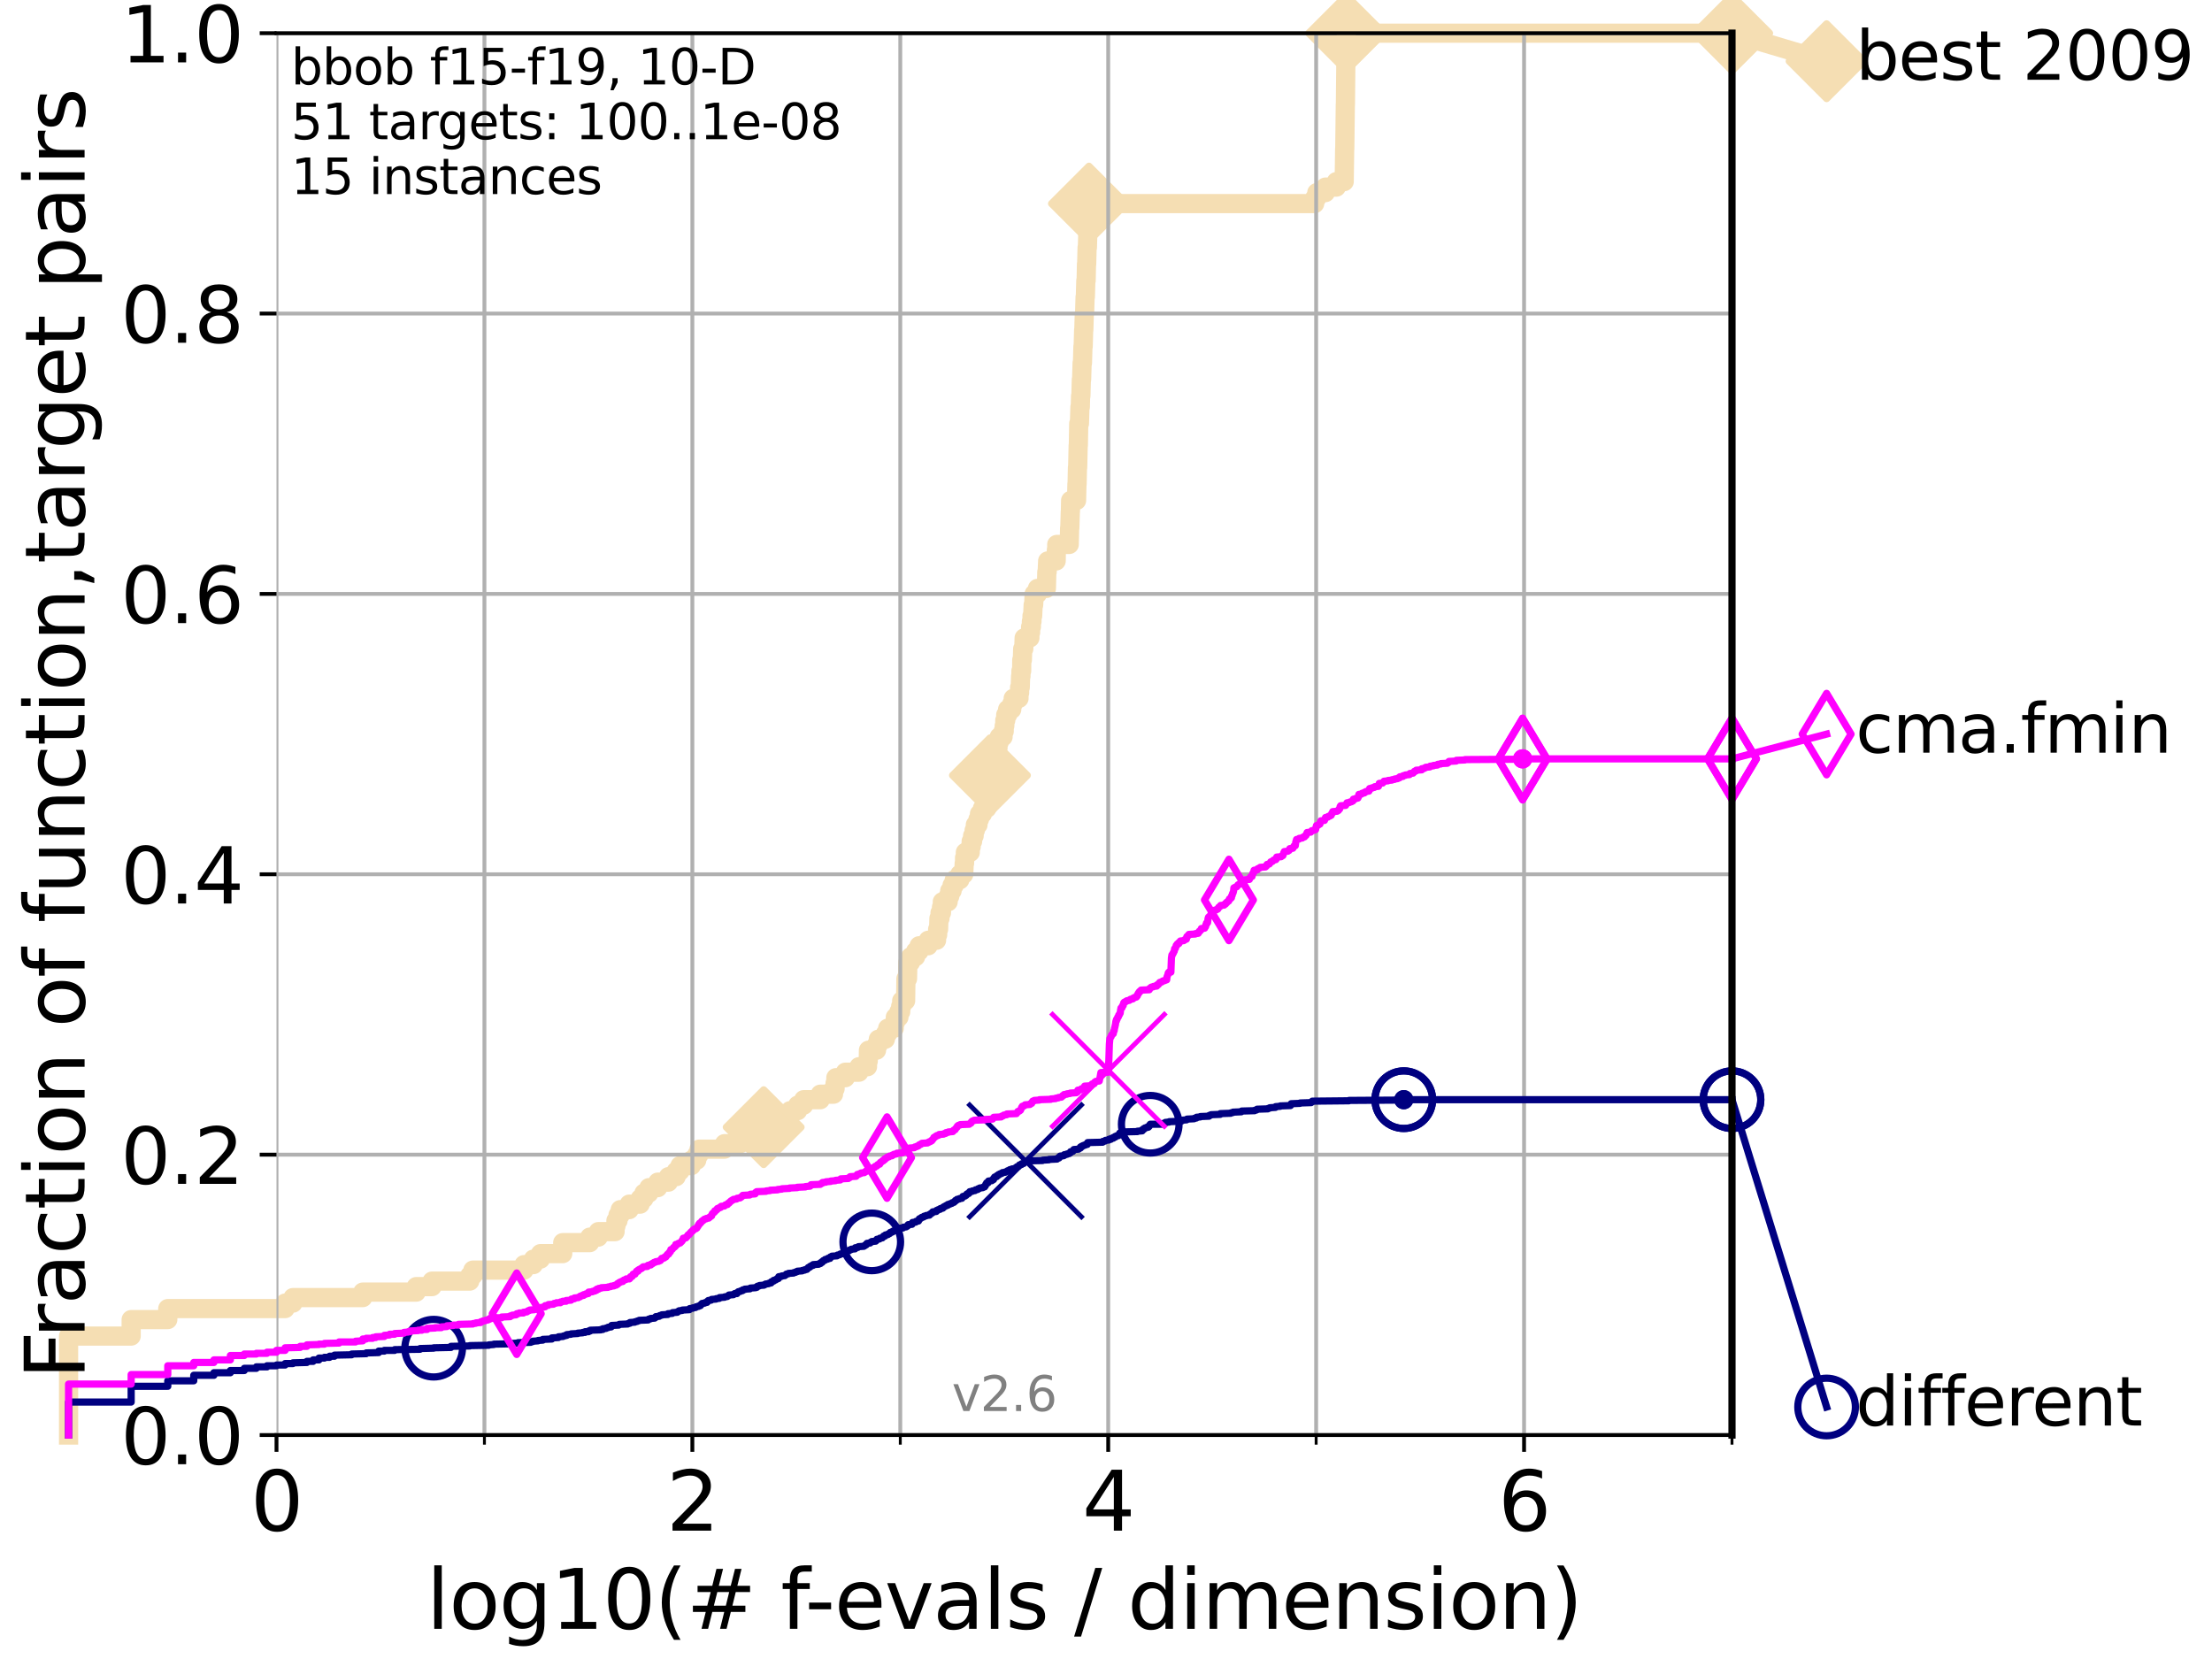 <?xml version="1.0" encoding="utf-8" standalone="no"?>
<!DOCTYPE svg PUBLIC "-//W3C//DTD SVG 1.1//EN"
  "http://www.w3.org/Graphics/SVG/1.1/DTD/svg11.dtd">
<svg height="345.6pt" version="1.1" viewBox="0 0 460.8 345.6" width="460.8pt" xmlns="http://www.w3.org/2000/svg" xmlns:xlink="http://www.w3.org/1999/xlink">
 <defs>
  <style type="text/css">*{stroke-linecap:butt;stroke-linejoin:round;}</style>
 </defs>
 <g id="figure_1">
  <g id="patch_1">
   <path d="M 0 345.6 
L 460.8 345.6 
L 460.8 0 
L 0 0 
z
" style="fill:#ffffff;"/>
  </g>
  <g id="axes_1">
   <g id="patch_2">
    <path d="M 57.6 298.944 
L 360.806 298.944 
L 360.806 6.912 
L 57.6 6.912 
z
" style="fill:#ffffff;"/>
   </g>
   <g id="line2d_1">
    <path d="M 14.285 298.944 
L 14.285 278.33 
L 27.324 278.33 
L 27.324 274.894 
L 34.951 274.894 
L 34.951 272.604 
L 59.393 272.604 
L 59.393 271.459 
L 61.03 271.459 
L 61.03 270.313 
L 75.575 270.313 
L 75.575 269.168 
L 86.712 269.168 
L 86.712 268.023 
L 90.008 268.023 
L 90.008 266.878 
L 97.858 266.878 
L 97.858 265.733 
L 98.51 265.733 
L 98.51 264.587 
L 109.159 264.587 
L 109.159 263.442 
L 111.117 263.442 
L 111.117 262.297 
L 112.589 262.297 
L 112.589 261.152 
L 117.227 261.152 
L 117.227 258.861 
L 122.855 258.861 
L 122.855 257.716 
L 124.642 257.716 
L 124.642 256.571 
L 128.134 256.571 
L 128.134 255.426 
L 128.31 255.426 
L 128.31 254.28 
L 128.744 254.28 
L 128.744 253.135 
L 129.209 253.135 
L 129.209 251.99 
L 131.078 251.99 
L 131.078 250.845 
L 133.357 250.845 
L 133.357 249.699 
L 134.145 249.699 
L 134.145 248.554 
L 135.177 248.554 
L 135.177 247.409 
L 137.031 247.409 
L 137.031 246.264 
L 139.24 246.264 
L 139.24 245.118 
L 140.861 245.118 
L 140.861 243.973 
L 141.654 243.973 
L 141.654 242.828 
L 144.022 242.828 
L 144.022 241.683 
L 145.148 241.683 
L 145.148 240.538 
L 145.626 240.538 
L 145.626 239.392 
L 150.919 239.392 
L 150.919 238.247 
L 154.223 238.247 
L 154.223 237.102 
L 154.661 237.102 
L 154.661 235.957 
L 154.94 235.957 
L 154.94 234.811 
L 159.088 234.811 
L 159.088 233.666 
L 162.399 233.666 
L 162.399 232.521 
L 164.587 232.521 
L 164.587 231.376 
L 166.164 231.376 
L 166.164 230.231 
L 167.422 230.231 
L 167.422 229.085 
L 170.883 229.085 
L 170.883 227.94 
L 173.636 227.94 
L 173.636 226.795 
L 173.964 226.795 
L 173.964 225.65 
L 174.123 225.65 
L 174.123 224.504 
L 176.103 224.504 
L 176.103 223.359 
L 178.94 223.359 
L 178.94 222.214 
L 180.72 222.214 
L 180.72 221.069 
L 180.868 221.069 
L 180.914 218.778 
L 182.595 218.778 
L 182.595 217.633 
L 182.973 217.633 
L 182.973 216.488 
L 184.435 216.488 
L 184.435 215.343 
L 184.919 215.343 
L 184.919 214.197 
L 186.287 214.197 
L 186.287 213.052 
L 186.511 213.052 
L 186.511 211.907 
L 187.263 211.907 
L 187.263 210.762 
L 187.632 210.762 
L 187.632 209.617 
L 187.84 209.617 
L 187.84 208.471 
L 188.658 208.471 
L 188.72 203.89 
L 189.054 203.89 
L 189.127 200.455 
L 189.698 200.455 
L 189.698 199.31 
L 190.736 199.31 
L 190.736 198.164 
L 191.464 198.164 
L 191.464 197.019 
L 193.362 197.019 
L 193.362 195.874 
L 195.101 195.874 
L 195.101 194.729 
L 195.33 194.729 
L 195.33 193.583 
L 195.523 193.583 
L 195.601 191.293 
L 195.825 191.293 
L 195.825 190.148 
L 196.125 190.148 
L 196.125 189.003 
L 196.302 189.003 
L 196.302 187.857 
L 197.519 187.857 
L 197.519 186.712 
L 197.848 186.712 
L 197.848 185.567 
L 198.336 185.567 
L 198.336 184.422 
L 198.79 184.422 
L 198.79 183.276 
L 199.952 183.276 
L 199.952 182.131 
L 200.763 182.131 
L 200.858 179.841 
L 200.935 179.841 
L 200.935 178.696 
L 201.103 178.696 
L 201.103 177.55 
L 202.125 177.55 
L 202.125 176.405 
L 202.313 176.405 
L 202.313 175.26 
L 202.613 175.26 
L 202.613 174.115 
L 202.931 174.115 
L 202.931 172.969 
L 203.181 172.969 
L 203.181 171.824 
L 203.733 171.824 
L 203.733 170.679 
L 204.04 170.679 
L 204.04 169.534 
L 204.667 169.534 
L 204.667 168.389 
L 205.579 168.389 
L 205.579 167.243 
L 205.758 167.243 
L 205.758 166.098 
L 205.881 166.098 
L 205.881 164.953 
L 205.995 164.953 
L 205.995 163.808 
L 206.125 163.808 
L 206.223 161.517 
L 206.321 161.517 
L 206.389 159.227 
L 206.6 159.227 
L 206.6 158.082 
L 207.175 158.082 
L 207.251 155.791 
L 207.904 155.791 
L 207.904 154.646 
L 208.153 154.646 
L 208.153 153.501 
L 208.957 153.501 
L 208.957 152.355 
L 209.196 152.355 
L 209.196 151.21 
L 209.317 151.21 
L 209.317 150.065 
L 209.51 150.065 
L 209.51 148.92 
L 209.903 148.92 
L 209.903 147.774 
L 210.768 147.774 
L 210.768 146.629 
L 211.068 146.629 
L 211.068 145.484 
L 212.276 145.484 
L 212.276 144.339 
L 212.402 144.339 
L 212.402 143.194 
L 212.539 143.194 
L 212.605 140.903 
L 212.682 140.903 
L 212.682 139.758 
L 212.831 139.758 
L 212.853 137.467 
L 212.978 137.467 
L 213.045 135.177 
L 213.266 135.177 
L 213.348 132.887 
L 214.548 132.887 
L 214.548 131.741 
L 214.693 131.741 
L 214.693 130.596 
L 214.856 130.596 
L 214.856 129.451 
L 214.984 129.451 
L 214.984 128.306 
L 215.12 128.306 
L 215.226 126.015 
L 215.329 126.015 
L 215.43 123.725 
L 216.117 123.725 
L 216.117 122.58 
L 217.981 122.58 
L 218.074 119.144 
L 218.145 119.144 
L 218.25 116.853 
L 220.02 116.853 
L 220.059 114.563 
L 220.139 114.563 
L 220.139 113.418 
L 222.742 113.418 
L 222.821 109.982 
L 222.862 109.982 
L 222.965 106.546 
L 222.987 106.546 
L 223.032 104.256 
L 224.268 104.256 
L 224.347 100.82 
L 224.381 100.82 
L 224.452 97.385 
L 224.497 97.385 
L 224.604 92.804 
L 224.638 92.804 
L 224.722 88.223 
L 224.869 88.223 
L 224.97 84.787 
L 225.052 84.787 
L 225.106 82.497 
L 225.169 82.497 
L 225.266 79.061 
L 225.319 79.061 
L 225.423 75.625 
L 225.495 75.625 
L 225.595 72.19 
L 225.646 72.19 
L 225.743 68.754 
L 225.778 68.754 
L 225.88 65.318 
L 225.942 65.318 
L 226.044 61.883 
L 226.097 61.883 
L 226.199 58.447 
L 226.263 58.447 
L 226.335 55.011 
L 226.375 55.011 
L 226.461 51.576 
L 226.524 51.576 
L 226.624 48.14 
L 226.663 48.14 
L 226.76 44.704 
L 226.798 44.704 
L 226.85 42.414 
L 273.869 42.414 
L 273.869 41.269 
L 274.318 41.269 
L 274.318 40.123 
L 276.108 40.123 
L 276.108 38.978 
L 278.387 38.978 
L 278.387 37.833 
L 280.021 37.833 
L 280.119 30.962 
L 280.142 30.962 
L 280.252 21.8 
L 280.272 21.8 
L 280.382 11.493 
L 280.401 11.493 
L 280.449 6.912 
L 360.806 6.912 
L 360.806 6.912 
" style="fill:none;stroke:#f5deb3;stroke-linecap:square;stroke-width:4;"/>
   </g>
   <g id="line2d_2">
    <defs>
     <path d="M -0 7.778 
L 7.778 0 
L 0 -7.778 
L -7.778 -0 
z
" id="m2ace1d8962" style="stroke:#f5deb3;stroke-linejoin:miter;stroke-width:1.5;"/>
    </defs>
    <g>
     <use style="fill:#f5deb3;stroke:#f5deb3;stroke-linejoin:miter;stroke-width:1.5;" x="159.088" xlink:href="#m2ace1d8962" y="234.811"/>
     <use style="fill:#f5deb3;stroke:#f5deb3;stroke-linejoin:miter;stroke-width:1.5;" x="206.223" xlink:href="#m2ace1d8962" y="161.517"/>
     <use style="fill:#f5deb3;stroke:#f5deb3;stroke-linejoin:miter;stroke-width:1.5;" x="226.85" xlink:href="#m2ace1d8962" y="42.414"/>
     <use style="fill:#f5deb3;stroke:#f5deb3;stroke-linejoin:miter;stroke-width:1.5;" x="280.449" xlink:href="#m2ace1d8962" y="6.912"/>
     <use style="fill:#f5deb3;stroke:#f5deb3;stroke-linejoin:miter;stroke-width:1.5;" x="280.449" xlink:href="#m2ace1d8962" y="6.912"/>
     <use style="fill:#f5deb3;stroke:#f5deb3;stroke-linejoin:miter;stroke-width:1.5;" x="360.806" xlink:href="#m2ace1d8962" y="6.912"/>
    </g>
   </g>
   <g id="line2d_3">
    <path style="fill:none;stroke:#f5deb3;stroke-linecap:square;stroke-width:4;"/>
    <g/>
   </g>
   <g id="line2d_4">
    <path d="M 360.806 6.912 
L 380.515 12.753 
" style="fill:none;stroke:#f5deb3;stroke-linecap:square;stroke-width:4;"/>
    <g>
     <use style="fill:#f5deb3;stroke:#f5deb3;stroke-linejoin:miter;stroke-width:1.5;" x="360.806" xlink:href="#m2ace1d8962" y="6.912"/>
     <use style="fill:#f5deb3;stroke:#f5deb3;stroke-linejoin:miter;stroke-width:1.5;" x="380.515" xlink:href="#m2ace1d8962" y="12.753"/>
    </g>
   </g>
   <g id="matplotlib.axis_1">
    <g id="xtick_1">
     <g id="line2d_5">
      <path clip-path="url(#p7c927fbaa9)" d="M 57.6 298.944 
L 57.6 6.912 
" style="fill:none;stroke:#b0b0b0;stroke-linecap:square;stroke-width:0.8;"/>
     </g>
     <g id="line2d_6">
      <defs>
       <path d="M 0 0 
L 0 3.5 
" id="m4cb9df089b" style="stroke:#000000;stroke-width:0.8;"/>
      </defs>
      <g>
       <use style="stroke:#000000;stroke-width:0.8;" x="57.6" xlink:href="#m4cb9df089b" y="298.944"/>
      </g>
     </g>
     <g id="text_1">
      <!-- 0 -->
      <g transform="translate(52.192 318.861)scale(0.17 -0.17)">
       <defs>
        <path d="M 2034 4250 
Q 1547 4250 1301 3770 
Q 1056 3291 1056 2328 
Q 1056 1369 1301 889 
Q 1547 409 2034 409 
Q 2525 409 2770 889 
Q 3016 1369 3016 2328 
Q 3016 3291 2770 3770 
Q 2525 4250 2034 4250 
z
M 2034 4750 
Q 2819 4750 3233 4129 
Q 3647 3509 3647 2328 
Q 3647 1150 3233 529 
Q 2819 -91 2034 -91 
Q 1250 -91 836 529 
Q 422 1150 422 2328 
Q 422 3509 836 4129 
Q 1250 4750 2034 4750 
z
" id="DejaVuSans-30" transform="scale(0.016)"/>
       </defs>
       <use xlink:href="#DejaVuSans-30"/>
      </g>
     </g>
    </g>
    <g id="xtick_2">
     <g id="line2d_7">
      <path clip-path="url(#p7c927fbaa9)" d="M 144.23 298.944 
L 144.23 6.912 
" style="fill:none;stroke:#b0b0b0;stroke-linecap:square;stroke-width:0.8;"/>
     </g>
     <g id="line2d_8">
      <g>
       <use style="stroke:#000000;stroke-width:0.8;" x="144.23" xlink:href="#m4cb9df089b" y="298.944"/>
      </g>
     </g>
     <g id="text_2">
      <!-- 2 -->
      <g transform="translate(138.822 318.861)scale(0.17 -0.17)">
       <defs>
        <path d="M 1228 531 
L 3431 531 
L 3431 0 
L 469 0 
L 469 531 
Q 828 903 1448 1529 
Q 2069 2156 2228 2338 
Q 2531 2678 2651 2914 
Q 2772 3150 2772 3378 
Q 2772 3750 2511 3984 
Q 2250 4219 1831 4219 
Q 1534 4219 1204 4116 
Q 875 4013 500 3803 
L 500 4441 
Q 881 4594 1212 4672 
Q 1544 4750 1819 4750 
Q 2544 4750 2975 4387 
Q 3406 4025 3406 3419 
Q 3406 3131 3298 2873 
Q 3191 2616 2906 2266 
Q 2828 2175 2409 1742 
Q 1991 1309 1228 531 
z
" id="DejaVuSans-32" transform="scale(0.016)"/>
       </defs>
       <use xlink:href="#DejaVuSans-32"/>
      </g>
     </g>
    </g>
    <g id="xtick_3">
     <g id="line2d_9">
      <path clip-path="url(#p7c927fbaa9)" d="M 230.861 298.944 
L 230.861 6.912 
" style="fill:none;stroke:#b0b0b0;stroke-linecap:square;stroke-width:0.8;"/>
     </g>
     <g id="line2d_10">
      <g>
       <use style="stroke:#000000;stroke-width:0.8;" x="230.861" xlink:href="#m4cb9df089b" y="298.944"/>
      </g>
     </g>
     <g id="text_3">
      <!-- 4 -->
      <g transform="translate(225.453 318.861)scale(0.17 -0.17)">
       <defs>
        <path d="M 2419 4116 
L 825 1625 
L 2419 1625 
L 2419 4116 
z
M 2253 4666 
L 3047 4666 
L 3047 1625 
L 3713 1625 
L 3713 1100 
L 3047 1100 
L 3047 0 
L 2419 0 
L 2419 1100 
L 313 1100 
L 313 1709 
L 2253 4666 
z
" id="DejaVuSans-34" transform="scale(0.016)"/>
       </defs>
       <use xlink:href="#DejaVuSans-34"/>
      </g>
     </g>
    </g>
    <g id="xtick_4">
     <g id="line2d_11">
      <path clip-path="url(#p7c927fbaa9)" d="M 317.491 298.944 
L 317.491 6.912 
" style="fill:none;stroke:#b0b0b0;stroke-linecap:square;stroke-width:0.8;"/>
     </g>
     <g id="line2d_12">
      <g>
       <use style="stroke:#000000;stroke-width:0.8;" x="317.491" xlink:href="#m4cb9df089b" y="298.944"/>
      </g>
     </g>
     <g id="text_4">
      <!-- 6 -->
      <g transform="translate(312.083 318.861)scale(0.17 -0.17)">
       <defs>
        <path d="M 2113 2584 
Q 1688 2584 1439 2293 
Q 1191 2003 1191 1497 
Q 1191 994 1439 701 
Q 1688 409 2113 409 
Q 2538 409 2786 701 
Q 3034 994 3034 1497 
Q 3034 2003 2786 2293 
Q 2538 2584 2113 2584 
z
M 3366 4563 
L 3366 3988 
Q 3128 4100 2886 4159 
Q 2644 4219 2406 4219 
Q 1781 4219 1451 3797 
Q 1122 3375 1075 2522 
Q 1259 2794 1537 2939 
Q 1816 3084 2150 3084 
Q 2853 3084 3261 2657 
Q 3669 2231 3669 1497 
Q 3669 778 3244 343 
Q 2819 -91 2113 -91 
Q 1303 -91 875 529 
Q 447 1150 447 2328 
Q 447 3434 972 4092 
Q 1497 4750 2381 4750 
Q 2619 4750 2861 4703 
Q 3103 4656 3366 4563 
z
" id="DejaVuSans-36" transform="scale(0.016)"/>
       </defs>
       <use xlink:href="#DejaVuSans-36"/>
      </g>
     </g>
    </g>
    <g id="xtick_5">
     <g id="line2d_13">
      <path clip-path="url(#p7c927fbaa9)" d="M 100.915 298.944 
L 100.915 6.912 
" style="fill:none;stroke:#b0b0b0;stroke-linecap:square;stroke-width:0.8;"/>
     </g>
     <g id="line2d_14">
      <defs>
       <path d="M 0 0 
L 0 2 
" id="m645b35d79e" style="stroke:#000000;stroke-width:0.6;"/>
      </defs>
      <g>
       <use style="stroke:#000000;stroke-width:0.6;" x="100.915" xlink:href="#m645b35d79e" y="298.944"/>
      </g>
     </g>
    </g>
    <g id="xtick_6">
     <g id="line2d_15">
      <path clip-path="url(#p7c927fbaa9)" d="M 187.546 298.944 
L 187.546 6.912 
" style="fill:none;stroke:#b0b0b0;stroke-linecap:square;stroke-width:0.8;"/>
     </g>
     <g id="line2d_16">
      <g>
       <use style="stroke:#000000;stroke-width:0.6;" x="187.546" xlink:href="#m645b35d79e" y="298.944"/>
      </g>
     </g>
    </g>
    <g id="xtick_7">
     <g id="line2d_17">
      <path clip-path="url(#p7c927fbaa9)" d="M 274.176 298.944 
L 274.176 6.912 
" style="fill:none;stroke:#b0b0b0;stroke-linecap:square;stroke-width:0.8;"/>
     </g>
     <g id="line2d_18">
      <g>
       <use style="stroke:#000000;stroke-width:0.6;" x="274.176" xlink:href="#m645b35d79e" y="298.944"/>
      </g>
     </g>
    </g>
    <g id="xtick_8">
     <g id="line2d_19">
      <path clip-path="url(#p7c927fbaa9)" d="M 360.806 298.944 
L 360.806 6.912 
" style="fill:none;stroke:#b0b0b0;stroke-linecap:square;stroke-width:0.8;"/>
     </g>
     <g id="line2d_20">
      <g>
       <use style="stroke:#000000;stroke-width:0.6;" x="360.806" xlink:href="#m645b35d79e" y="298.944"/>
      </g>
     </g>
    </g>
    <g id="text_5">
     <!-- log10(# f-evals / dimension) -->
     <g transform="translate(88.823 339.314)scale(0.17 -0.17)">
      <defs>
       <path d="M 603 4863 
L 1178 4863 
L 1178 0 
L 603 0 
L 603 4863 
z
" id="DejaVuSans-6c" transform="scale(0.016)"/>
       <path d="M 1959 3097 
Q 1497 3097 1228 2736 
Q 959 2375 959 1747 
Q 959 1119 1226 758 
Q 1494 397 1959 397 
Q 2419 397 2687 759 
Q 2956 1122 2956 1747 
Q 2956 2369 2687 2733 
Q 2419 3097 1959 3097 
z
M 1959 3584 
Q 2709 3584 3137 3096 
Q 3566 2609 3566 1747 
Q 3566 888 3137 398 
Q 2709 -91 1959 -91 
Q 1206 -91 779 398 
Q 353 888 353 1747 
Q 353 2609 779 3096 
Q 1206 3584 1959 3584 
z
" id="DejaVuSans-6f" transform="scale(0.016)"/>
       <path d="M 2906 1791 
Q 2906 2416 2648 2759 
Q 2391 3103 1925 3103 
Q 1463 3103 1205 2759 
Q 947 2416 947 1791 
Q 947 1169 1205 825 
Q 1463 481 1925 481 
Q 2391 481 2648 825 
Q 2906 1169 2906 1791 
z
M 3481 434 
Q 3481 -459 3084 -895 
Q 2688 -1331 1869 -1331 
Q 1566 -1331 1297 -1286 
Q 1028 -1241 775 -1147 
L 775 -588 
Q 1028 -725 1275 -790 
Q 1522 -856 1778 -856 
Q 2344 -856 2625 -561 
Q 2906 -266 2906 331 
L 2906 616 
Q 2728 306 2450 153 
Q 2172 0 1784 0 
Q 1141 0 747 490 
Q 353 981 353 1791 
Q 353 2603 747 3093 
Q 1141 3584 1784 3584 
Q 2172 3584 2450 3431 
Q 2728 3278 2906 2969 
L 2906 3500 
L 3481 3500 
L 3481 434 
z
" id="DejaVuSans-67" transform="scale(0.016)"/>
       <path d="M 794 531 
L 1825 531 
L 1825 4091 
L 703 3866 
L 703 4441 
L 1819 4666 
L 2450 4666 
L 2450 531 
L 3481 531 
L 3481 0 
L 794 0 
L 794 531 
z
" id="DejaVuSans-31" transform="scale(0.016)"/>
       <path d="M 1984 4856 
Q 1566 4138 1362 3434 
Q 1159 2731 1159 2009 
Q 1159 1288 1364 580 
Q 1569 -128 1984 -844 
L 1484 -844 
Q 1016 -109 783 600 
Q 550 1309 550 2009 
Q 550 2706 781 3412 
Q 1013 4119 1484 4856 
L 1984 4856 
z
" id="DejaVuSans-28" transform="scale(0.016)"/>
       <path d="M 3272 2816 
L 2363 2816 
L 2100 1772 
L 3016 1772 
L 3272 2816 
z
M 2803 4594 
L 2478 3297 
L 3391 3297 
L 3719 4594 
L 4219 4594 
L 3897 3297 
L 4872 3297 
L 4872 2816 
L 3775 2816 
L 3519 1772 
L 4513 1772 
L 4513 1294 
L 3397 1294 
L 3072 0 
L 2572 0 
L 2894 1294 
L 1978 1294 
L 1656 0 
L 1153 0 
L 1478 1294 
L 494 1294 
L 494 1772 
L 1594 1772 
L 1856 2816 
L 850 2816 
L 850 3297 
L 1978 3297 
L 2297 4594 
L 2803 4594 
z
" id="DejaVuSans-23" transform="scale(0.016)"/>
       <path id="DejaVuSans-20" transform="scale(0.016)"/>
       <path d="M 2375 4863 
L 2375 4384 
L 1825 4384 
Q 1516 4384 1395 4259 
Q 1275 4134 1275 3809 
L 1275 3500 
L 2222 3500 
L 2222 3053 
L 1275 3053 
L 1275 0 
L 697 0 
L 697 3053 
L 147 3053 
L 147 3500 
L 697 3500 
L 697 3744 
Q 697 4328 969 4595 
Q 1241 4863 1831 4863 
L 2375 4863 
z
" id="DejaVuSans-66" transform="scale(0.016)"/>
       <path d="M 313 2009 
L 1997 2009 
L 1997 1497 
L 313 1497 
L 313 2009 
z
" id="DejaVuSans-2d" transform="scale(0.016)"/>
       <path d="M 3597 1894 
L 3597 1613 
L 953 1613 
Q 991 1019 1311 708 
Q 1631 397 2203 397 
Q 2534 397 2845 478 
Q 3156 559 3463 722 
L 3463 178 
Q 3153 47 2828 -22 
Q 2503 -91 2169 -91 
Q 1331 -91 842 396 
Q 353 884 353 1716 
Q 353 2575 817 3079 
Q 1281 3584 2069 3584 
Q 2775 3584 3186 3129 
Q 3597 2675 3597 1894 
z
M 3022 2063 
Q 3016 2534 2758 2815 
Q 2500 3097 2075 3097 
Q 1594 3097 1305 2825 
Q 1016 2553 972 2059 
L 3022 2063 
z
" id="DejaVuSans-65" transform="scale(0.016)"/>
       <path d="M 191 3500 
L 800 3500 
L 1894 563 
L 2988 3500 
L 3597 3500 
L 2284 0 
L 1503 0 
L 191 3500 
z
" id="DejaVuSans-76" transform="scale(0.016)"/>
       <path d="M 2194 1759 
Q 1497 1759 1228 1600 
Q 959 1441 959 1056 
Q 959 750 1161 570 
Q 1363 391 1709 391 
Q 2188 391 2477 730 
Q 2766 1069 2766 1631 
L 2766 1759 
L 2194 1759 
z
M 3341 1997 
L 3341 0 
L 2766 0 
L 2766 531 
Q 2569 213 2275 61 
Q 1981 -91 1556 -91 
Q 1019 -91 701 211 
Q 384 513 384 1019 
Q 384 1609 779 1909 
Q 1175 2209 1959 2209 
L 2766 2209 
L 2766 2266 
Q 2766 2663 2505 2880 
Q 2244 3097 1772 3097 
Q 1472 3097 1187 3025 
Q 903 2953 641 2809 
L 641 3341 
Q 956 3463 1253 3523 
Q 1550 3584 1831 3584 
Q 2591 3584 2966 3190 
Q 3341 2797 3341 1997 
z
" id="DejaVuSans-61" transform="scale(0.016)"/>
       <path d="M 2834 3397 
L 2834 2853 
Q 2591 2978 2328 3040 
Q 2066 3103 1784 3103 
Q 1356 3103 1142 2972 
Q 928 2841 928 2578 
Q 928 2378 1081 2264 
Q 1234 2150 1697 2047 
L 1894 2003 
Q 2506 1872 2764 1633 
Q 3022 1394 3022 966 
Q 3022 478 2636 193 
Q 2250 -91 1575 -91 
Q 1294 -91 989 -36 
Q 684 19 347 128 
L 347 722 
Q 666 556 975 473 
Q 1284 391 1588 391 
Q 1994 391 2212 530 
Q 2431 669 2431 922 
Q 2431 1156 2273 1281 
Q 2116 1406 1581 1522 
L 1381 1569 
Q 847 1681 609 1914 
Q 372 2147 372 2553 
Q 372 3047 722 3315 
Q 1072 3584 1716 3584 
Q 2034 3584 2315 3537 
Q 2597 3491 2834 3397 
z
" id="DejaVuSans-73" transform="scale(0.016)"/>
       <path d="M 1625 4666 
L 2156 4666 
L 531 -594 
L 0 -594 
L 1625 4666 
z
" id="DejaVuSans-2f" transform="scale(0.016)"/>
       <path d="M 2906 2969 
L 2906 4863 
L 3481 4863 
L 3481 0 
L 2906 0 
L 2906 525 
Q 2725 213 2448 61 
Q 2172 -91 1784 -91 
Q 1150 -91 751 415 
Q 353 922 353 1747 
Q 353 2572 751 3078 
Q 1150 3584 1784 3584 
Q 2172 3584 2448 3432 
Q 2725 3281 2906 2969 
z
M 947 1747 
Q 947 1113 1208 752 
Q 1469 391 1925 391 
Q 2381 391 2643 752 
Q 2906 1113 2906 1747 
Q 2906 2381 2643 2742 
Q 2381 3103 1925 3103 
Q 1469 3103 1208 2742 
Q 947 2381 947 1747 
z
" id="DejaVuSans-64" transform="scale(0.016)"/>
       <path d="M 603 3500 
L 1178 3500 
L 1178 0 
L 603 0 
L 603 3500 
z
M 603 4863 
L 1178 4863 
L 1178 4134 
L 603 4134 
L 603 4863 
z
" id="DejaVuSans-69" transform="scale(0.016)"/>
       <path d="M 3328 2828 
Q 3544 3216 3844 3400 
Q 4144 3584 4550 3584 
Q 5097 3584 5394 3201 
Q 5691 2819 5691 2113 
L 5691 0 
L 5113 0 
L 5113 2094 
Q 5113 2597 4934 2840 
Q 4756 3084 4391 3084 
Q 3944 3084 3684 2787 
Q 3425 2491 3425 1978 
L 3425 0 
L 2847 0 
L 2847 2094 
Q 2847 2600 2669 2842 
Q 2491 3084 2119 3084 
Q 1678 3084 1418 2786 
Q 1159 2488 1159 1978 
L 1159 0 
L 581 0 
L 581 3500 
L 1159 3500 
L 1159 2956 
Q 1356 3278 1631 3431 
Q 1906 3584 2284 3584 
Q 2666 3584 2933 3390 
Q 3200 3197 3328 2828 
z
" id="DejaVuSans-6d" transform="scale(0.016)"/>
       <path d="M 3513 2113 
L 3513 0 
L 2938 0 
L 2938 2094 
Q 2938 2591 2744 2837 
Q 2550 3084 2163 3084 
Q 1697 3084 1428 2787 
Q 1159 2491 1159 1978 
L 1159 0 
L 581 0 
L 581 3500 
L 1159 3500 
L 1159 2956 
Q 1366 3272 1645 3428 
Q 1925 3584 2291 3584 
Q 2894 3584 3203 3211 
Q 3513 2838 3513 2113 
z
" id="DejaVuSans-6e" transform="scale(0.016)"/>
       <path d="M 513 4856 
L 1013 4856 
Q 1481 4119 1714 3412 
Q 1947 2706 1947 2009 
Q 1947 1309 1714 600 
Q 1481 -109 1013 -844 
L 513 -844 
Q 928 -128 1133 580 
Q 1338 1288 1338 2009 
Q 1338 2731 1133 3434 
Q 928 4138 513 4856 
z
" id="DejaVuSans-29" transform="scale(0.016)"/>
      </defs>
      <use xlink:href="#DejaVuSans-6c"/>
      <use x="27.783" xlink:href="#DejaVuSans-6f"/>
      <use x="88.965" xlink:href="#DejaVuSans-67"/>
      <use x="152.441" xlink:href="#DejaVuSans-31"/>
      <use x="216.064" xlink:href="#DejaVuSans-30"/>
      <use x="279.688" xlink:href="#DejaVuSans-28"/>
      <use x="318.701" xlink:href="#DejaVuSans-23"/>
      <use x="402.49" xlink:href="#DejaVuSans-20"/>
      <use x="434.277" xlink:href="#DejaVuSans-66"/>
      <use x="463.982" xlink:href="#DejaVuSans-2d"/>
      <use x="500.066" xlink:href="#DejaVuSans-65"/>
      <use x="561.59" xlink:href="#DejaVuSans-76"/>
      <use x="620.77" xlink:href="#DejaVuSans-61"/>
      <use x="682.049" xlink:href="#DejaVuSans-6c"/>
      <use x="709.832" xlink:href="#DejaVuSans-73"/>
      <use x="761.932" xlink:href="#DejaVuSans-20"/>
      <use x="793.719" xlink:href="#DejaVuSans-2f"/>
      <use x="827.41" xlink:href="#DejaVuSans-20"/>
      <use x="859.197" xlink:href="#DejaVuSans-64"/>
      <use x="922.674" xlink:href="#DejaVuSans-69"/>
      <use x="950.457" xlink:href="#DejaVuSans-6d"/>
      <use x="1047.869" xlink:href="#DejaVuSans-65"/>
      <use x="1109.393" xlink:href="#DejaVuSans-6e"/>
      <use x="1172.771" xlink:href="#DejaVuSans-73"/>
      <use x="1224.871" xlink:href="#DejaVuSans-69"/>
      <use x="1252.654" xlink:href="#DejaVuSans-6f"/>
      <use x="1313.836" xlink:href="#DejaVuSans-6e"/>
      <use x="1377.215" xlink:href="#DejaVuSans-29"/>
     </g>
    </g>
   </g>
   <g id="matplotlib.axis_2">
    <g id="ytick_1">
     <g id="line2d_21">
      <path clip-path="url(#p7c927fbaa9)" d="M 57.6 298.944 
L 360.806 298.944 
" style="fill:none;stroke:#b0b0b0;stroke-linecap:square;stroke-width:0.8;"/>
     </g>
     <g id="line2d_22">
      <defs>
       <path d="M 0 0 
L -3.5 0 
" id="m13875be492" style="stroke:#000000;stroke-width:0.8;"/>
      </defs>
      <g>
       <use style="stroke:#000000;stroke-width:0.8;" x="57.6" xlink:href="#m13875be492" y="298.944"/>
      </g>
     </g>
     <g id="text_6">
      <!-- 0.0 -->
      <g transform="translate(25.155 305.023)scale(0.16 -0.16)">
       <defs>
        <path d="M 684 794 
L 1344 794 
L 1344 0 
L 684 0 
L 684 794 
z
" id="DejaVuSans-2e" transform="scale(0.016)"/>
       </defs>
       <use xlink:href="#DejaVuSans-30"/>
       <use x="63.623" xlink:href="#DejaVuSans-2e"/>
       <use x="95.41" xlink:href="#DejaVuSans-30"/>
      </g>
     </g>
    </g>
    <g id="ytick_2">
     <g id="line2d_23">
      <path clip-path="url(#p7c927fbaa9)" d="M 57.6 240.538 
L 360.806 240.538 
" style="fill:none;stroke:#b0b0b0;stroke-linecap:square;stroke-width:0.8;"/>
     </g>
     <g id="line2d_24">
      <g>
       <use style="stroke:#000000;stroke-width:0.8;" x="57.6" xlink:href="#m13875be492" y="240.538"/>
      </g>
     </g>
     <g id="text_7">
      <!-- 0.2 -->
      <g transform="translate(25.155 246.616)scale(0.16 -0.16)">
       <use xlink:href="#DejaVuSans-30"/>
       <use x="63.623" xlink:href="#DejaVuSans-2e"/>
       <use x="95.41" xlink:href="#DejaVuSans-32"/>
      </g>
     </g>
    </g>
    <g id="ytick_3">
     <g id="line2d_25">
      <path clip-path="url(#p7c927fbaa9)" d="M 57.6 182.131 
L 360.806 182.131 
" style="fill:none;stroke:#b0b0b0;stroke-linecap:square;stroke-width:0.8;"/>
     </g>
     <g id="line2d_26">
      <g>
       <use style="stroke:#000000;stroke-width:0.8;" x="57.6" xlink:href="#m13875be492" y="182.131"/>
      </g>
     </g>
     <g id="text_8">
      <!-- 0.4 -->
      <g transform="translate(25.155 188.21)scale(0.16 -0.16)">
       <use xlink:href="#DejaVuSans-30"/>
       <use x="63.623" xlink:href="#DejaVuSans-2e"/>
       <use x="95.41" xlink:href="#DejaVuSans-34"/>
      </g>
     </g>
    </g>
    <g id="ytick_4">
     <g id="line2d_27">
      <path clip-path="url(#p7c927fbaa9)" d="M 57.6 123.725 
L 360.806 123.725 
" style="fill:none;stroke:#b0b0b0;stroke-linecap:square;stroke-width:0.8;"/>
     </g>
     <g id="line2d_28">
      <g>
       <use style="stroke:#000000;stroke-width:0.8;" x="57.6" xlink:href="#m13875be492" y="123.725"/>
      </g>
     </g>
     <g id="text_9">
      <!-- 0.6 -->
      <g transform="translate(25.155 129.804)scale(0.16 -0.16)">
       <use xlink:href="#DejaVuSans-30"/>
       <use x="63.623" xlink:href="#DejaVuSans-2e"/>
       <use x="95.41" xlink:href="#DejaVuSans-36"/>
      </g>
     </g>
    </g>
    <g id="ytick_5">
     <g id="line2d_29">
      <path clip-path="url(#p7c927fbaa9)" d="M 57.6 65.318 
L 360.806 65.318 
" style="fill:none;stroke:#b0b0b0;stroke-linecap:square;stroke-width:0.8;"/>
     </g>
     <g id="line2d_30">
      <g>
       <use style="stroke:#000000;stroke-width:0.8;" x="57.6" xlink:href="#m13875be492" y="65.318"/>
      </g>
     </g>
     <g id="text_10">
      <!-- 0.8 -->
      <g transform="translate(25.155 71.397)scale(0.16 -0.16)">
       <defs>
        <path d="M 2034 2216 
Q 1584 2216 1326 1975 
Q 1069 1734 1069 1313 
Q 1069 891 1326 650 
Q 1584 409 2034 409 
Q 2484 409 2743 651 
Q 3003 894 3003 1313 
Q 3003 1734 2745 1975 
Q 2488 2216 2034 2216 
z
M 1403 2484 
Q 997 2584 770 2862 
Q 544 3141 544 3541 
Q 544 4100 942 4425 
Q 1341 4750 2034 4750 
Q 2731 4750 3128 4425 
Q 3525 4100 3525 3541 
Q 3525 3141 3298 2862 
Q 3072 2584 2669 2484 
Q 3125 2378 3379 2068 
Q 3634 1759 3634 1313 
Q 3634 634 3220 271 
Q 2806 -91 2034 -91 
Q 1263 -91 848 271 
Q 434 634 434 1313 
Q 434 1759 690 2068 
Q 947 2378 1403 2484 
z
M 1172 3481 
Q 1172 3119 1398 2916 
Q 1625 2713 2034 2713 
Q 2441 2713 2670 2916 
Q 2900 3119 2900 3481 
Q 2900 3844 2670 4047 
Q 2441 4250 2034 4250 
Q 1625 4250 1398 4047 
Q 1172 3844 1172 3481 
z
" id="DejaVuSans-38" transform="scale(0.016)"/>
       </defs>
       <use xlink:href="#DejaVuSans-30"/>
       <use x="63.623" xlink:href="#DejaVuSans-2e"/>
       <use x="95.41" xlink:href="#DejaVuSans-38"/>
      </g>
     </g>
    </g>
    <g id="ytick_6">
     <g id="line2d_31">
      <path clip-path="url(#p7c927fbaa9)" d="M 57.6 6.912 
L 360.806 6.912 
" style="fill:none;stroke:#b0b0b0;stroke-linecap:square;stroke-width:0.8;"/>
     </g>
     <g id="line2d_32">
      <g>
       <use style="stroke:#000000;stroke-width:0.8;" x="57.6" xlink:href="#m13875be492" y="6.912"/>
      </g>
     </g>
     <g id="text_11">
      <!-- 1.0 -->
      <g transform="translate(25.155 12.991)scale(0.16 -0.16)">
       <use xlink:href="#DejaVuSans-31"/>
       <use x="63.623" xlink:href="#DejaVuSans-2e"/>
       <use x="95.41" xlink:href="#DejaVuSans-30"/>
      </g>
     </g>
    </g>
    <g id="text_12">
     <!-- Fraction of function,target pairs -->
     <g transform="translate(17.62 287.313)rotate(-90)scale(0.17 -0.17)">
      <defs>
       <path d="M 628 4666 
L 3309 4666 
L 3309 4134 
L 1259 4134 
L 1259 2759 
L 3109 2759 
L 3109 2228 
L 1259 2228 
L 1259 0 
L 628 0 
L 628 4666 
z
" id="DejaVuSans-46" transform="scale(0.016)"/>
       <path d="M 2631 2963 
Q 2534 3019 2420 3045 
Q 2306 3072 2169 3072 
Q 1681 3072 1420 2755 
Q 1159 2438 1159 1844 
L 1159 0 
L 581 0 
L 581 3500 
L 1159 3500 
L 1159 2956 
Q 1341 3275 1631 3429 
Q 1922 3584 2338 3584 
Q 2397 3584 2469 3576 
Q 2541 3569 2628 3553 
L 2631 2963 
z
" id="DejaVuSans-72" transform="scale(0.016)"/>
       <path d="M 3122 3366 
L 3122 2828 
Q 2878 2963 2633 3030 
Q 2388 3097 2138 3097 
Q 1578 3097 1268 2742 
Q 959 2388 959 1747 
Q 959 1106 1268 751 
Q 1578 397 2138 397 
Q 2388 397 2633 464 
Q 2878 531 3122 666 
L 3122 134 
Q 2881 22 2623 -34 
Q 2366 -91 2075 -91 
Q 1284 -91 818 406 
Q 353 903 353 1747 
Q 353 2603 823 3093 
Q 1294 3584 2113 3584 
Q 2378 3584 2631 3529 
Q 2884 3475 3122 3366 
z
" id="DejaVuSans-63" transform="scale(0.016)"/>
       <path d="M 1172 4494 
L 1172 3500 
L 2356 3500 
L 2356 3053 
L 1172 3053 
L 1172 1153 
Q 1172 725 1289 603 
Q 1406 481 1766 481 
L 2356 481 
L 2356 0 
L 1766 0 
Q 1100 0 847 248 
Q 594 497 594 1153 
L 594 3053 
L 172 3053 
L 172 3500 
L 594 3500 
L 594 4494 
L 1172 4494 
z
" id="DejaVuSans-74" transform="scale(0.016)"/>
       <path d="M 544 1381 
L 544 3500 
L 1119 3500 
L 1119 1403 
Q 1119 906 1312 657 
Q 1506 409 1894 409 
Q 2359 409 2629 706 
Q 2900 1003 2900 1516 
L 2900 3500 
L 3475 3500 
L 3475 0 
L 2900 0 
L 2900 538 
Q 2691 219 2414 64 
Q 2138 -91 1772 -91 
Q 1169 -91 856 284 
Q 544 659 544 1381 
z
M 1991 3584 
L 1991 3584 
z
" id="DejaVuSans-75" transform="scale(0.016)"/>
       <path d="M 750 794 
L 1409 794 
L 1409 256 
L 897 -744 
L 494 -744 
L 750 256 
L 750 794 
z
" id="DejaVuSans-2c" transform="scale(0.016)"/>
       <path d="M 1159 525 
L 1159 -1331 
L 581 -1331 
L 581 3500 
L 1159 3500 
L 1159 2969 
Q 1341 3281 1617 3432 
Q 1894 3584 2278 3584 
Q 2916 3584 3314 3078 
Q 3713 2572 3713 1747 
Q 3713 922 3314 415 
Q 2916 -91 2278 -91 
Q 1894 -91 1617 61 
Q 1341 213 1159 525 
z
M 3116 1747 
Q 3116 2381 2855 2742 
Q 2594 3103 2138 3103 
Q 1681 3103 1420 2742 
Q 1159 2381 1159 1747 
Q 1159 1113 1420 752 
Q 1681 391 2138 391 
Q 2594 391 2855 752 
Q 3116 1113 3116 1747 
z
" id="DejaVuSans-70" transform="scale(0.016)"/>
      </defs>
      <use xlink:href="#DejaVuSans-46"/>
      <use x="50.27" xlink:href="#DejaVuSans-72"/>
      <use x="91.383" xlink:href="#DejaVuSans-61"/>
      <use x="152.662" xlink:href="#DejaVuSans-63"/>
      <use x="207.643" xlink:href="#DejaVuSans-74"/>
      <use x="246.852" xlink:href="#DejaVuSans-69"/>
      <use x="274.635" xlink:href="#DejaVuSans-6f"/>
      <use x="335.816" xlink:href="#DejaVuSans-6e"/>
      <use x="399.195" xlink:href="#DejaVuSans-20"/>
      <use x="430.982" xlink:href="#DejaVuSans-6f"/>
      <use x="492.164" xlink:href="#DejaVuSans-66"/>
      <use x="527.369" xlink:href="#DejaVuSans-20"/>
      <use x="559.156" xlink:href="#DejaVuSans-66"/>
      <use x="594.361" xlink:href="#DejaVuSans-75"/>
      <use x="657.74" xlink:href="#DejaVuSans-6e"/>
      <use x="721.119" xlink:href="#DejaVuSans-63"/>
      <use x="776.1" xlink:href="#DejaVuSans-74"/>
      <use x="815.309" xlink:href="#DejaVuSans-69"/>
      <use x="843.092" xlink:href="#DejaVuSans-6f"/>
      <use x="904.273" xlink:href="#DejaVuSans-6e"/>
      <use x="967.652" xlink:href="#DejaVuSans-2c"/>
      <use x="999.439" xlink:href="#DejaVuSans-74"/>
      <use x="1038.648" xlink:href="#DejaVuSans-61"/>
      <use x="1099.928" xlink:href="#DejaVuSans-72"/>
      <use x="1139.291" xlink:href="#DejaVuSans-67"/>
      <use x="1202.768" xlink:href="#DejaVuSans-65"/>
      <use x="1264.291" xlink:href="#DejaVuSans-74"/>
      <use x="1303.5" xlink:href="#DejaVuSans-20"/>
      <use x="1335.287" xlink:href="#DejaVuSans-70"/>
      <use x="1398.764" xlink:href="#DejaVuSans-61"/>
      <use x="1460.043" xlink:href="#DejaVuSans-69"/>
      <use x="1487.826" xlink:href="#DejaVuSans-72"/>
      <use x="1528.939" xlink:href="#DejaVuSans-73"/>
     </g>
    </g>
   </g>
   <g id="line2d_33">
    <defs>
     <path d="M 0 1.5 
C 0.398 1.5 0.779 1.342 1.061 1.061 
C 1.342 0.779 1.5 0.398 1.5 0 
C 1.5 -0.398 1.342 -0.779 1.061 -1.061 
C 0.779 -1.342 0.398 -1.5 0 -1.5 
C -0.398 -1.5 -0.779 -1.342 -1.061 -1.061 
C -1.342 -0.779 -1.5 -0.398 -1.5 0 
C -1.5 0.398 -1.342 0.779 -1.061 1.061 
C -0.779 1.342 -0.398 1.5 0 1.5 
z
" id="m40a913bcc7" style="stroke:#f5deb3;"/>
    </defs>
    <g>
     <use style="fill:#f5deb3;stroke:#f5deb3;" x="280.449" xlink:href="#m40a913bcc7" y="6.912"/>
     <use style="fill:#f5deb3;stroke:#f5deb3;" x="280.449" xlink:href="#m40a913bcc7" y="6.912"/>
    </g>
   </g>
   <g id="line2d_34">
    <defs>
     <path d="M 0 1.5 
C 0.398 1.5 0.779 1.342 1.061 1.061 
C 1.342 0.779 1.5 0.398 1.5 0 
C 1.5 -0.398 1.342 -0.779 1.061 -1.061 
C 0.779 -1.342 0.398 -1.5 0 -1.5 
C -0.398 -1.5 -0.779 -1.342 -1.061 -1.061 
C -1.342 -0.779 -1.5 -0.398 -1.5 0 
C -1.5 0.398 -1.342 0.779 -1.061 1.061 
C -0.779 1.342 -0.398 1.5 0 1.5 
z
" id="m9e4613b53d" style="stroke:#000080;"/>
    </defs>
    <g>
     <use style="fill:#000080;stroke:#000080;" x="292.433" xlink:href="#m9e4613b53d" y="229.085"/>
     <use style="fill:#000080;stroke:#000080;" x="292.433" xlink:href="#m9e4613b53d" y="229.085"/>
    </g>
   </g>
   <g id="line2d_35">
    <path d="M 14.285 298.944 
L 14.285 292.073 
L 27.324 292.073 
L 27.324 288.79 
L 34.951 288.79 
L 34.951 287.644 
L 40.363 287.644 
L 40.363 286.499 
L 44.561 286.499 
L 44.561 285.965 
L 47.991 285.965 
L 47.991 285.507 
L 50.89 285.507 
L 50.89 285.049 
L 53.402 285.049 
L 53.402 284.743 
L 55.618 284.743 
L 55.618 284.514 
L 57.6 284.514 
L 57.6 284.361 
L 59.393 284.361 
L 59.393 284.056 
L 61.03 284.056 
L 61.03 283.903 
L 63.93 283.827 
L 63.93 283.598 
L 65.227 283.598 
L 65.227 283.293 
L 66.441 283.293 
L 66.441 282.911 
L 67.582 282.911 
L 67.582 282.758 
L 68.657 282.758 
L 68.657 282.529 
L 69.674 282.529 
L 69.674 282.3 
L 73.268 282.224 
L 73.268 282.071 
L 76.285 281.995 
L 76.285 281.842 
L 78.883 281.766 
L 78.883 281.46 
L 80.06 281.46 
L 80.06 281.308 
L 82.212 281.308 
L 82.212 281.155 
L 87.496 281.079 
L 87.496 280.926 
L 90.341 280.849 
L 90.341 280.773 
L 93.935 280.697 
L 93.935 280.468 
L 97.858 280.391 
L 97.858 280.315 
L 101.833 280.239 
L 101.833 280.162 
L 102.878 280.086 
L 102.878 280.01 
L 106.837 279.933 
L 106.837 279.857 
L 107.905 279.781 
L 107.905 279.704 
L 110.562 279.628 
L 110.562 279.552 
L 111.007 279.475 
L 111.007 279.399 
L 112.077 279.323 
L 112.077 279.246 
L 113.088 279.17 
L 113.088 279.017 
L 114.962 278.941 
L 114.962 278.712 
L 116.337 278.635 
L 116.337 278.483 
L 117.306 278.406 
L 117.306 278.33 
L 117.772 278.254 
L 117.772 278.177 
L 118.077 278.177 
L 118.077 278.025 
L 118.962 277.948 
L 118.962 277.872 
L 120.351 277.796 
L 120.351 277.719 
L 121.393 277.643 
L 121.393 277.566 
L 121.893 277.566 
L 121.893 277.414 
L 122.619 277.414 
L 122.619 277.261 
L 122.971 277.261 
L 122.971 277.108 
L 125.168 277.032 
L 125.168 276.956 
L 125.578 276.956 
L 125.578 276.803 
L 126.275 276.727 
L 126.275 276.65 
L 126.661 276.574 
L 126.661 276.498 
L 127.32 276.421 
L 127.412 276.116 
L 128.914 276.04 
L 128.999 275.887 
L 130.773 275.81 
L 130.773 275.734 
L 131.229 275.658 
L 131.229 275.505 
L 132.252 275.429 
L 132.252 275.352 
L 132.743 275.276 
L 132.743 275.2 
L 133.154 275.123 
L 133.154 275.047 
L 135.024 274.971 
L 135.085 274.818 
L 135.509 274.742 
L 135.509 274.665 
L 136.385 274.589 
L 136.385 274.513 
L 136.612 274.436 
L 136.612 274.284 
L 137.332 274.207 
L 137.44 274.054 
L 137.867 273.978 
L 137.867 273.902 
L 139.142 273.825 
L 139.142 273.673 
L 140.056 273.596 
L 140.103 273.444 
L 141.107 273.367 
L 141.195 273.215 
L 141.459 273.138 
L 141.459 273.062 
L 142.144 272.986 
L 142.144 272.909 
L 143.599 272.833 
L 143.677 272.604 
L 144.324 272.528 
L 144.324 272.451 
L 144.914 272.375 
L 145.022 272.222 
L 145.521 272.146 
L 145.521 272.069 
L 145.903 271.993 
L 146.006 271.764 
L 146.211 271.688 
L 146.244 271.535 
L 146.81 271.459 
L 146.81 271.382 
L 147.296 271.306 
L 147.36 271.077 
L 147.55 271.001 
L 147.55 270.924 
L 148.14 270.848 
L 148.231 270.695 
L 149.18 270.619 
L 149.18 270.542 
L 149.862 270.466 
L 149.89 270.313 
L 150.946 270.237 
L 150.946 270.161 
L 151.516 270.084 
L 151.516 270.008 
L 151.745 269.932 
L 151.845 269.779 
L 152.8 269.703 
L 152.8 269.626 
L 153.037 269.55 
L 153.037 269.474 
L 153.525 269.474 
L 153.594 269.245 
L 153.798 269.168 
L 153.798 269.092 
L 154.246 269.015 
L 154.246 268.939 
L 154.682 268.863 
L 154.725 268.71 
L 155.151 268.634 
L 155.151 268.557 
L 156.235 268.481 
L 156.315 268.328 
L 157.429 268.252 
L 157.429 268.176 
L 157.67 268.176 
L 157.78 267.947 
L 158.214 267.87 
L 158.214 267.794 
L 159.156 267.718 
L 159.156 267.641 
L 159.477 267.565 
L 159.477 267.489 
L 160.118 267.412 
L 160.118 267.336 
L 160.629 267.259 
L 160.66 267.03 
L 160.972 266.954 
L 160.972 266.878 
L 161.156 266.878 
L 161.156 266.725 
L 161.565 266.649 
L 161.565 266.572 
L 161.818 266.496 
L 161.818 266.42 
L 162.169 266.343 
L 162.227 265.962 
L 162.838 265.885 
L 162.838 265.809 
L 163.498 265.733 
L 163.498 265.656 
L 163.713 265.58 
L 163.806 265.427 
L 164.24 265.351 
L 164.24 265.274 
L 165.313 265.198 
L 165.313 265.122 
L 165.749 265.045 
L 165.749 264.969 
L 166.105 264.893 
L 166.105 264.816 
L 167.113 264.74 
L 167.113 264.664 
L 167.629 264.587 
L 167.629 264.511 
L 168.09 264.435 
L 168.143 264.282 
L 168.332 264.206 
L 168.374 264.053 
L 168.694 263.977 
L 168.735 263.824 
L 169.009 263.747 
L 169.009 263.671 
L 169.398 263.595 
L 169.398 263.442 
L 170.556 263.366 
L 170.556 263.289 
L 170.924 263.213 
L 170.924 263.06 
L 171.249 262.984 
L 171.249 262.831 
L 171.471 262.755 
L 171.524 262.602 
L 171.882 262.526 
L 171.891 262.373 
L 172.436 262.297 
L 172.445 262.144 
L 172.909 262.144 
L 172.991 261.839 
L 173.298 261.762 
L 173.298 261.686 
L 174.382 261.61 
L 174.45 261.457 
L 174.942 261.381 
L 175.044 261.228 
L 175.79 261.152 
L 175.79 261.075 
L 176.034 260.999 
L 176.034 260.923 
L 176.227 260.846 
L 176.227 260.77 
L 176.432 260.694 
L 176.432 260.617 
L 176.902 260.541 
L 177.008 260.388 
L 177.347 260.312 
L 177.347 260.235 
L 178.126 260.159 
L 178.164 259.93 
L 178.731 259.854 
L 178.827 259.701 
L 179.947 259.625 
L 179.947 259.548 
L 180.205 259.472 
L 180.205 259.396 
L 180.453 259.319 
L 180.47 259.167 
L 180.606 259.09 
L 180.606 259.014 
L 181.259 258.938 
L 181.353 258.785 
L 181.607 258.708 
L 181.607 258.632 
L 182.43 258.556 
L 182.43 258.479 
L 182.582 258.403 
L 182.666 258.174 
L 183.228 258.098 
L 183.275 257.945 
L 183.81 257.869 
L 183.856 257.716 
L 184.056 257.64 
L 184.079 257.487 
L 184.38 257.487 
L 184.464 257.258 
L 184.98 257.182 
L 185.053 257.029 
L 185.372 256.952 
L 185.465 256.723 
L 185.918 256.647 
L 185.971 256.494 
L 186.36 256.418 
L 186.388 256.265 
L 186.752 256.189 
L 186.78 256.036 
L 187.033 255.96 
L 187.033 255.884 
L 188.103 255.807 
L 188.18 255.655 
L 188.781 255.578 
L 188.781 255.502 
L 189.037 255.426 
L 189.13 255.273 
L 189.189 255.273 
L 189.189 255.12 
L 189.989 255.044 
L 190.091 254.662 
L 190.772 254.586 
L 190.813 254.433 
L 191.343 254.357 
L 191.454 254.051 
L 191.506 253.975 
L 191.506 253.899 
L 191.796 253.822 
L 191.796 253.746 
L 192.017 253.669 
L 192.017 253.593 
L 192.407 253.517 
L 192.491 253.364 
L 192.929 253.288 
L 192.929 253.211 
L 193.625 253.135 
L 193.625 252.982 
L 193.874 252.906 
L 193.97 252.753 
L 194.217 252.677 
L 194.312 252.448 
L 195.046 252.372 
L 195.111 252.143 
L 195.451 252.066 
L 195.451 251.99 
L 195.864 251.913 
L 195.898 251.761 
L 196.412 251.684 
L 196.512 251.455 
L 196.782 251.379 
L 196.782 251.303 
L 197.065 251.226 
L 197.065 251.15 
L 197.438 251.074 
L 197.444 250.921 
L 197.884 250.845 
L 197.884 250.768 
L 198.283 250.692 
L 198.368 250.539 
L 198.743 250.463 
L 198.834 250.31 
L 199.009 250.234 
L 199.023 250.081 
L 199.299 250.005 
L 199.366 249.852 
L 199.851 249.776 
L 199.851 249.699 
L 200.391 249.623 
L 200.495 249.394 
L 200.586 249.318 
L 200.586 249.241 
L 201.032 249.165 
L 201.032 249.089 
L 201.271 249.012 
L 201.313 248.86 
L 201.448 248.783 
L 201.448 248.707 
L 201.809 248.631 
L 201.837 248.478 
L 201.95 248.478 
L 202.019 248.249 
L 202.552 248.172 
L 202.552 248.096 
L 203.116 248.02 
L 203.211 247.867 
L 203.688 247.791 
L 203.761 247.638 
L 204.094 247.562 
L 204.094 247.485 
L 204.741 247.409 
L 204.741 247.333 
L 205.111 247.256 
L 205.125 247.104 
L 205.276 247.027 
L 205.352 246.722 
L 205.437 246.645 
L 205.528 246.416 
L 205.815 246.416 
L 205.925 246.035 
L 206.616 245.958 
L 206.692 245.806 
L 206.974 245.729 
L 207.025 245.424 
L 207.154 245.348 
L 207.203 245.195 
L 207.622 245.118 
L 207.708 244.889 
L 207.998 244.813 
L 208.043 244.66 
L 208.358 244.584 
L 208.358 244.508 
L 208.71 244.431 
L 208.82 244.279 
L 209.44 244.202 
L 209.44 244.126 
L 209.795 244.05 
L 209.881 243.897 
L 210.309 243.821 
L 210.347 243.668 
L 210.808 243.592 
L 210.808 243.515 
L 211.447 243.439 
L 211.536 243.286 
L 211.771 243.21 
L 211.845 243.057 
L 212.147 242.981 
L 212.244 242.828 
L 212.372 242.752 
L 212.372 242.675 
L 212.798 242.599 
L 212.804 242.446 
L 213.246 242.37 
L 213.31 242.217 
L 213.451 242.141 
L 213.548 241.836 
L 217.181 241.759 
L 217.181 241.683 
L 218.529 241.606 
L 218.529 241.53 
L 220.202 241.454 
L 220.268 241.301 
L 220.626 241.225 
L 220.664 240.996 
L 220.839 240.996 
L 220.839 240.843 
L 221.547 240.767 
L 221.547 240.69 
L 221.724 240.69 
L 221.724 240.538 
L 222.29 240.461 
L 222.29 240.385 
L 222.747 240.309 
L 222.747 240.232 
L 222.984 240.156 
L 223.016 239.927 
L 223.489 239.85 
L 223.52 239.698 
L 223.657 239.621 
L 223.7 239.469 
L 224.692 239.392 
L 224.692 239.316 
L 224.89 239.24 
L 224.89 239.163 
L 225.067 239.163 
L 225.084 238.934 
L 225.313 238.934 
L 225.313 238.782 
L 225.653 238.705 
L 225.653 238.629 
L 226.053 238.553 
L 226.053 238.476 
L 226.511 238.4 
L 226.583 238.018 
L 229.695 237.942 
L 229.705 237.789 
L 230.19 237.713 
L 230.281 237.56 
L 231.008 237.484 
L 231.016 237.331 
L 231.424 237.331 
L 231.424 237.178 
L 231.923 237.102 
L 231.923 236.949 
L 232.344 236.873 
L 232.344 236.72 
L 232.7 236.644 
L 232.7 236.567 
L 233.003 236.567 
L 233.105 236.338 
L 233.245 236.262 
L 233.267 236.033 
L 233.656 235.957 
L 233.699 235.804 
L 236.946 235.728 
L 236.946 235.651 
L 237.94 235.575 
L 237.958 235.346 
L 238.264 235.27 
L 238.264 235.117 
L 238.525 235.041 
L 238.525 234.964 
L 238.926 234.888 
L 238.926 234.811 
L 239.23 234.811 
L 239.23 234.659 
L 239.385 234.659 
L 239.483 234.353 
L 239.616 234.277 
L 239.616 234.201 
L 242.237 234.201 
L 242.237 234.048 
L 242.761 233.972 
L 242.761 233.819 
L 243.565 233.743 
L 243.565 233.666 
L 245.588 233.59 
L 245.588 233.514 
L 246.188 233.514 
L 246.188 233.361 
L 247.187 233.285 
L 247.275 233.132 
L 248.748 233.055 
L 248.748 232.979 
L 249.235 232.903 
L 249.257 232.75 
L 250.053 232.674 
L 250.053 232.597 
L 251.874 232.521 
L 251.888 232.368 
L 252.275 232.292 
L 252.275 232.216 
L 254.207 232.139 
L 254.207 231.987 
L 256.379 231.91 
L 256.379 231.834 
L 256.857 231.758 
L 256.857 231.681 
L 258.586 231.605 
L 258.659 231.452 
L 261.362 231.376 
L 261.362 231.299 
L 261.784 231.223 
L 261.87 231.07 
L 264.124 230.994 
L 264.124 230.918 
L 264.515 230.841 
L 264.515 230.765 
L 265.709 230.689 
L 265.733 230.536 
L 266.708 230.46 
L 266.708 230.383 
L 268.839 230.307 
L 268.933 230.154 
L 268.975 230.154 
L 268.975 229.925 
L 270.824 229.849 
L 270.824 229.772 
L 273.136 229.696 
L 273.136 229.62 
L 273.38 229.543 
L 273.38 229.391 
L 281.02 229.314 
L 281.02 229.238 
L 292.433 229.162 
L 292.433 229.085 
L 360.806 229.085 
L 360.806 229.085 
" style="fill:none;stroke:#000080;stroke-linecap:square;stroke-width:1.5;"/>
   </g>
   <g id="line2d_36">
    <defs>
     <path d="M 0 6 
C 1.591 6 3.117 5.368 4.243 4.243 
C 5.368 3.117 6 1.591 6 0 
C 6 -1.591 5.368 -3.117 4.243 -4.243 
C 3.117 -5.368 1.591 -6 0 -6 
C -1.591 -6 -3.117 -5.368 -4.243 -4.243 
C -5.368 -3.117 -6 -1.591 -6 0 
C -6 1.591 -5.368 3.117 -4.243 4.243 
C -3.117 5.368 -1.591 6 0 6 
z
" id="ma392ddc9a3" style="stroke:#000080;stroke-width:1.5;"/>
    </defs>
    <g>
     <use style="fill-opacity:0;stroke:#000080;stroke-width:1.5;" x="90.341" xlink:href="#ma392ddc9a3" y="280.849"/>
     <use style="fill-opacity:0;stroke:#000080;stroke-width:1.5;" x="181.607" xlink:href="#ma392ddc9a3" y="258.708"/>
     <use style="fill-opacity:0;stroke:#000080;stroke-width:1.5;" x="239.616" xlink:href="#ma392ddc9a3" y="234.201"/>
     <use style="fill-opacity:0;stroke:#000080;stroke-width:1.5;" x="292.433" xlink:href="#ma392ddc9a3" y="229.085"/>
     <use style="fill-opacity:0;stroke:#000080;stroke-width:1.5;" x="292.433" xlink:href="#ma392ddc9a3" y="229.085"/>
     <use style="fill-opacity:0;stroke:#000080;stroke-width:1.5;" x="360.806" xlink:href="#ma392ddc9a3" y="229.085"/>
    </g>
   </g>
   <g id="line2d_37">
    <path style="fill:none;stroke:#000080;stroke-linecap:square;stroke-width:1.5;"/>
    <g/>
   </g>
   <g id="line2d_38">
    <path clip-path="url(#p7c927fbaa9)" d="M 213.633 241.836 
" style="fill:none;stroke:#000080;stroke-linecap:square;stroke-width:1.5;"/>
    <defs>
     <path d="M -12 12 
L 12 -12 
M -12 -12 
L 12 12 
" id="m611a69cbb0" style="stroke:#000080;"/>
    </defs>
    <g clip-path="url(#p7c927fbaa9)">
     <use style="fill:#000080;stroke:#000080;" x="213.633" xlink:href="#m611a69cbb0" y="241.836"/>
    </g>
   </g>
   <g id="line2d_39">
    <defs>
     <path d="M 0 1.5 
C 0.398 1.5 0.779 1.342 1.061 1.061 
C 1.342 0.779 1.5 0.398 1.5 0 
C 1.5 -0.398 1.342 -0.779 1.061 -1.061 
C 0.779 -1.342 0.398 -1.5 0 -1.5 
C -0.398 -1.5 -0.779 -1.342 -1.061 -1.061 
C -1.342 -0.779 -1.5 -0.398 -1.5 0 
C -1.5 0.398 -1.342 0.779 -1.061 1.061 
C -0.779 1.342 -0.398 1.5 0 1.5 
z
" id="m14ad6b003f" style="stroke:#ff00ff;"/>
    </defs>
    <g>
     <use style="fill:#ff00ff;stroke:#ff00ff;" x="317.189" xlink:href="#m14ad6b003f" y="158.082"/>
     <use style="fill:#ff00ff;stroke:#ff00ff;" x="317.189" xlink:href="#m14ad6b003f" y="158.082"/>
    </g>
   </g>
   <g id="line2d_40">
    <path d="M 14.285 298.944 
L 14.285 288.332 
L 27.324 288.332 
L 27.324 286.347 
L 34.951 286.347 
L 34.951 284.514 
L 40.363 284.514 
L 40.363 283.827 
L 44.561 283.827 
L 44.561 283.293 
L 47.991 283.293 
L 47.991 282.376 
L 50.89 282.376 
L 50.89 282.071 
L 53.402 282.071 
L 53.402 281.918 
L 55.618 281.918 
L 55.618 281.689 
L 57.6 281.689 
L 57.6 281.308 
L 59.393 281.308 
L 59.393 280.773 
L 62.535 280.697 
L 62.535 280.468 
L 63.93 280.468 
L 63.93 280.162 
L 66.441 280.086 
L 66.441 280.01 
L 67.582 280.01 
L 67.582 279.857 
L 70.639 279.781 
L 70.639 279.552 
L 74.069 279.552 
L 74.069 279.399 
L 75.575 279.323 
L 75.575 278.941 
L 76.285 278.941 
L 76.285 278.788 
L 77.629 278.788 
L 77.629 278.635 
L 78.267 278.635 
L 78.267 278.483 
L 80.06 278.406 
L 80.06 278.177 
L 81.166 278.101 
L 81.166 277.948 
L 82.212 277.948 
L 82.212 277.796 
L 84.143 277.719 
L 84.143 277.566 
L 85.039 277.49 
L 85.039 277.414 
L 85.471 277.414 
L 85.471 277.261 
L 87.108 277.185 
L 87.108 277.108 
L 87.876 277.108 
L 87.876 276.956 
L 88.972 276.956 
L 88.972 276.727 
L 90.668 276.65 
L 90.668 276.574 
L 91.923 276.574 
L 91.923 276.421 
L 93.099 276.345 
L 93.099 276.192 
L 94.472 276.116 
L 94.472 276.04 
L 95.503 276.04 
L 95.503 275.887 
L 98.51 275.81 
L 98.51 275.734 
L 99.141 275.658 
L 99.141 275.581 
L 100.147 275.505 
L 100.147 275.352 
L 100.535 275.276 
L 100.535 275.2 
L 101.102 275.123 
L 101.102 275.047 
L 101.653 274.971 
L 101.653 274.894 
L 102.011 274.818 
L 102.011 274.665 
L 102.363 274.665 
L 102.363 274.513 
L 104.501 274.513 
L 104.501 274.36 
L 106.28 274.284 
L 106.28 274.131 
L 106.699 274.054 
L 106.699 273.978 
L 107.512 273.902 
L 107.512 273.825 
L 107.644 273.825 
L 107.644 273.673 
L 108.163 273.596 
L 108.163 273.52 
L 109.038 273.52 
L 109.038 273.367 
L 109.757 273.291 
L 109.757 273.215 
L 109.99 273.138 
L 109.99 273.062 
L 110.336 272.986 
L 110.336 272.909 
L 111.335 272.833 
L 111.335 272.757 
L 112.283 272.68 
L 112.386 272.528 
L 112.69 272.451 
L 112.69 272.375 
L 113.284 272.298 
L 113.284 272.222 
L 113.574 272.222 
L 113.574 271.993 
L 114.234 271.917 
L 114.234 271.764 
L 115.315 271.688 
L 115.402 271.535 
L 115.918 271.459 
L 115.918 271.382 
L 116.746 271.382 
L 116.746 271.23 
L 117.227 271.153 
L 117.227 271.077 
L 117.925 271.077 
L 117.925 270.924 
L 118.962 270.848 
L 119.034 270.619 
L 119.669 270.542 
L 119.669 270.39 
L 120.484 270.313 
L 120.484 270.237 
L 120.814 270.161 
L 120.879 270.008 
L 121.266 269.932 
L 121.266 269.855 
L 121.582 269.855 
L 121.582 269.703 
L 122.016 269.626 
L 122.016 269.55 
L 122.559 269.474 
L 122.619 269.168 
L 123.432 269.092 
L 123.432 269.015 
L 123.936 268.939 
L 123.992 268.786 
L 124.265 268.786 
L 124.32 268.557 
L 124.695 268.557 
L 124.695 268.405 
L 125.271 268.328 
L 125.271 268.252 
L 126.661 268.176 
L 126.661 268.099 
L 127.227 268.023 
L 127.227 267.947 
L 127.911 267.87 
L 127.911 267.794 
L 128.354 267.718 
L 128.354 267.641 
L 128.615 267.565 
L 128.615 267.412 
L 128.872 267.336 
L 128.957 267.183 
L 129.251 267.107 
L 129.251 267.03 
L 129.745 266.954 
L 129.745 266.801 
L 129.987 266.725 
L 129.987 266.649 
L 130.384 266.572 
L 130.462 266.42 
L 131.116 266.42 
L 131.116 266.267 
L 131.266 266.267 
L 131.341 265.962 
L 131.711 265.885 
L 131.82 265.58 
L 131.893 265.58 
L 131.893 265.427 
L 132.287 265.427 
L 132.394 265.122 
L 132.534 265.045 
L 132.604 264.816 
L 132.916 264.816 
L 132.916 264.587 
L 133.154 264.511 
L 133.154 264.435 
L 133.457 264.358 
L 133.457 264.282 
L 133.722 264.206 
L 133.788 264.053 
L 133.983 263.977 
L 133.983 263.9 
L 134.87 263.824 
L 134.963 263.595 
L 135.569 263.518 
L 135.569 263.366 
L 135.894 263.289 
L 135.981 263.137 
L 136.242 263.06 
L 136.242 262.984 
L 136.612 262.908 
L 136.612 262.831 
L 137.223 262.755 
L 137.223 262.679 
L 137.574 262.602 
L 137.628 262.45 
L 137.788 262.373 
L 137.841 262.144 
L 138.362 262.068 
L 138.362 261.915 
L 138.718 261.839 
L 138.768 261.61 
L 138.944 261.533 
L 139.018 261.304 
L 139.314 261.228 
L 139.338 260.999 
L 139.46 260.923 
L 139.46 260.846 
L 139.653 260.77 
L 139.748 260.312 
L 140.056 260.235 
L 140.15 260.083 
L 140.243 260.006 
L 140.313 259.854 
L 140.543 259.777 
L 140.612 259.625 
L 140.703 259.625 
L 140.771 259.243 
L 141.217 259.167 
L 141.305 259.014 
L 141.697 258.938 
L 141.804 258.785 
L 141.932 258.708 
L 141.932 258.632 
L 142.08 258.556 
L 142.144 258.327 
L 142.29 258.25 
L 142.332 257.945 
L 142.906 257.869 
L 142.906 257.716 
L 143.126 257.64 
L 143.226 257.411 
L 143.325 257.334 
L 143.325 257.258 
L 143.58 257.182 
L 143.599 257.029 
L 143.773 256.952 
L 143.812 256.8 
L 143.946 256.723 
L 143.946 256.647 
L 144.117 256.571 
L 144.117 256.494 
L 144.324 256.418 
L 144.343 256.265 
L 144.529 256.189 
L 144.603 256.036 
L 144.986 255.96 
L 144.986 255.884 
L 145.184 255.807 
L 145.273 255.578 
L 145.38 255.502 
L 145.397 255.349 
L 145.521 255.273 
L 145.556 255.044 
L 145.696 255.044 
L 145.73 254.815 
L 145.989 254.738 
L 146.04 254.586 
L 146.16 254.509 
L 146.227 254.357 
L 146.463 254.28 
L 146.546 254.128 
L 146.745 254.051 
L 146.745 253.975 
L 147.136 253.899 
L 147.136 253.822 
L 147.66 253.746 
L 147.738 253.593 
L 147.94 253.517 
L 148.033 253.364 
L 148.247 253.288 
L 148.322 252.982 
L 148.383 252.906 
L 148.383 252.83 
L 148.533 252.753 
L 148.533 252.677 
L 148.727 252.601 
L 148.727 252.524 
L 148.889 252.448 
L 148.918 252.219 
L 149.195 252.143 
L 149.195 252.066 
L 149.367 251.99 
L 149.439 251.761 
L 149.764 251.684 
L 149.764 251.608 
L 150.125 251.532 
L 150.221 251.303 
L 150.919 251.226 
L 150.919 251.15 
L 151.116 251.074 
L 151.116 250.997 
L 151.554 250.921 
L 151.643 250.692 
L 151.895 250.616 
L 151.945 250.463 
L 152.119 250.387 
L 152.119 250.31 
L 152.279 250.234 
L 152.279 250.157 
L 152.535 250.081 
L 152.535 250.005 
L 152.788 249.928 
L 152.788 249.852 
L 153.444 249.776 
L 153.548 249.623 
L 154.168 249.547 
L 154.168 249.47 
L 154.41 249.394 
L 154.509 249.241 
L 154.682 249.165 
L 154.725 249.012 
L 156.195 248.936 
L 156.295 248.783 
L 157.317 248.707 
L 157.419 248.401 
L 157.624 248.325 
L 157.624 248.249 
L 159.585 248.172 
L 159.585 248.096 
L 160.431 248.02 
L 160.431 247.943 
L 161.994 247.867 
L 161.994 247.791 
L 162.887 247.714 
L 162.887 247.638 
L 164.485 247.562 
L 164.485 247.485 
L 166.082 247.409 
L 166.082 247.333 
L 167.786 247.256 
L 167.786 247.18 
L 168.75 247.104 
L 168.847 246.951 
L 168.949 246.951 
L 168.949 246.798 
L 170.888 246.722 
L 170.983 246.569 
L 171.294 246.493 
L 171.329 246.34 
L 172.067 246.264 
L 172.067 246.187 
L 173.056 246.111 
L 173.056 246.035 
L 174.065 245.958 
L 174.065 245.882 
L 175.055 245.806 
L 175.143 245.577 
L 176.725 245.5 
L 176.796 245.348 
L 177.109 245.271 
L 177.109 245.118 
L 178.346 245.042 
L 178.422 244.889 
L 178.577 244.813 
L 178.58 244.66 
L 179.032 244.584 
L 179.032 244.508 
L 179.367 244.431 
L 179.367 244.355 
L 180.06 244.279 
L 180.06 244.202 
L 180.302 244.126 
L 180.379 243.973 
L 180.981 243.897 
L 181.09 243.592 
L 181.733 243.515 
L 181.823 243.286 
L 182.189 243.21 
L 182.296 242.981 
L 182.663 242.904 
L 182.707 242.752 
L 182.864 242.675 
L 182.864 242.599 
L 183.251 242.523 
L 183.331 242.294 
L 183.397 242.294 
L 183.397 242.141 
L 183.619 242.065 
L 183.72 241.912 
L 183.984 241.836 
L 183.984 241.683 
L 184.279 241.606 
L 184.339 241.377 
L 184.618 241.301 
L 184.618 241.225 
L 184.785 241.148 
L 184.785 241.072 
L 185.194 240.996 
L 185.279 240.843 
L 185.831 240.767 
L 185.905 240.614 
L 186.213 240.538 
L 186.213 240.461 
L 186.778 240.385 
L 186.836 240.232 
L 188.014 240.156 
L 188.014 240.08 
L 188.204 240.003 
L 188.204 239.927 
L 188.592 239.927 
L 188.592 239.774 
L 188.917 239.698 
L 188.917 239.621 
L 189.151 239.545 
L 189.218 239.392 
L 189.41 239.316 
L 189.443 239.163 
L 190.481 239.087 
L 190.578 238.934 
L 190.989 238.858 
L 190.989 238.782 
L 191.331 238.705 
L 191.331 238.629 
L 191.498 238.553 
L 191.498 238.476 
L 191.811 238.4 
L 191.811 238.324 
L 192.054 238.247 
L 192.054 238.171 
L 193.227 238.094 
L 193.227 238.018 
L 193.528 237.942 
L 193.528 237.865 
L 193.859 237.789 
L 193.859 237.713 
L 194.114 237.636 
L 194.212 237.407 
L 194.35 237.331 
L 194.453 237.178 
L 194.515 237.102 
L 194.543 236.949 
L 194.796 236.873 
L 194.89 236.72 
L 195.145 236.644 
L 195.145 236.567 
L 195.536 236.491 
L 195.633 236.338 
L 196.572 236.262 
L 196.572 236.186 
L 197.008 236.109 
L 197.049 235.957 
L 197.562 235.88 
L 197.562 235.804 
L 198.493 235.728 
L 198.522 235.575 
L 198.676 235.499 
L 198.676 235.422 
L 198.962 235.346 
L 199.066 235.117 
L 199.17 235.041 
L 199.246 234.888 
L 199.391 234.811 
L 199.448 234.582 
L 199.646 234.506 
L 199.646 234.43 
L 200.029 234.353 
L 200.029 234.277 
L 201.918 234.201 
L 202.023 234.048 
L 202.266 233.972 
L 202.377 233.666 
L 202.582 233.59 
L 202.582 233.514 
L 202.934 233.437 
L 202.934 233.361 
L 205.168 233.285 
L 205.168 233.208 
L 206.769 233.132 
L 206.858 232.903 
L 207.011 232.826 
L 207.011 232.75 
L 208.574 232.674 
L 208.636 232.521 
L 208.996 232.445 
L 209.105 232.292 
L 209.727 232.216 
L 209.746 232.063 
L 211.75 231.987 
L 211.857 231.758 
L 212.006 231.681 
L 212.042 231.529 
L 212.365 231.452 
L 212.365 231.376 
L 212.57 231.299 
L 212.676 231.07 
L 212.719 230.994 
L 212.818 230.689 
L 212.925 230.612 
L 212.966 230.46 
L 213.347 230.383 
L 213.347 230.307 
L 213.542 230.231 
L 213.542 230.154 
L 214.561 230.078 
L 214.607 229.925 
L 214.929 229.849 
L 215.023 229.543 
L 215.128 229.467 
L 215.128 229.391 
L 215.451 229.314 
L 215.451 229.238 
L 216.531 229.162 
L 216.531 229.085 
L 218.904 229.009 
L 218.904 228.933 
L 219.906 228.856 
L 219.906 228.78 
L 220.483 228.704 
L 220.483 228.627 
L 221.121 228.551 
L 221.121 228.475 
L 221.293 228.398 
L 221.357 228.246 
L 221.62 228.169 
L 221.66 228.016 
L 222.265 227.94 
L 222.265 227.864 
L 222.957 227.787 
L 222.957 227.711 
L 224.22 227.635 
L 224.22 227.558 
L 224.447 227.482 
L 224.537 227.1 
L 225.202 227.024 
L 225.303 226.795 
L 225.853 226.719 
L 225.945 226.26 
L 227.248 226.184 
L 227.279 226.031 
L 227.468 225.955 
L 227.517 225.802 
L 227.967 225.726 
L 228.062 225.421 
L 228.288 225.344 
L 228.288 225.268 
L 229 225.192 
L 229.099 224.657 
L 229.136 224.581 
L 229.242 223.97 
L 229.253 223.894 
L 229.337 223.436 
L 230.88 223.359 
L 230.987 220.916 
L 230.994 220.84 
L 231.105 217.48 
L 231.111 217.404 
L 231.21 216.335 
L 231.288 216.259 
L 231.381 216.03 
L 231.467 215.953 
L 231.545 215.648 
L 231.665 215.572 
L 231.744 215.419 
L 231.911 215.343 
L 232.009 214.808 
L 232.099 214.732 
L 232.194 214.121 
L 232.233 214.045 
L 232.34 213.51 
L 232.357 213.51 
L 232.459 212.747 
L 232.579 212.67 
L 232.586 212.365 
L 232.733 212.289 
L 232.835 211.907 
L 232.974 211.831 
L 233.058 211.449 
L 233.201 211.373 
L 233.253 211.144 
L 233.355 211.067 
L 233.465 210.227 
L 233.506 210.151 
L 233.515 209.998 
L 233.746 209.922 
L 233.827 209.54 
L 233.986 209.464 
L 234.079 208.929 
L 234.199 208.853 
L 234.199 208.777 
L 234.479 208.7 
L 234.479 208.624 
L 234.739 208.548 
L 234.739 208.471 
L 235.251 208.395 
L 235.251 208.319 
L 235.493 208.242 
L 235.493 208.166 
L 235.992 208.09 
L 236.031 207.937 
L 236.324 207.861 
L 236.324 207.784 
L 236.731 207.708 
L 236.785 207.555 
L 236.916 207.479 
L 236.968 207.173 
L 237.105 207.097 
L 237.143 206.868 
L 237.311 206.792 
L 237.365 206.563 
L 237.609 206.486 
L 237.697 206.257 
L 239.418 206.181 
L 239.515 205.876 
L 239.718 205.799 
L 239.819 205.646 
L 240.258 205.57 
L 240.258 205.494 
L 240.966 205.417 
L 240.984 205.188 
L 241.309 205.112 
L 241.388 204.883 
L 241.577 204.807 
L 241.592 204.654 
L 241.979 204.578 
L 241.979 204.501 
L 242.24 204.425 
L 242.24 204.349 
L 242.657 204.272 
L 242.657 204.196 
L 243.04 204.119 
L 243.118 203.432 
L 243.159 203.356 
L 243.259 203.127 
L 243.283 203.051 
L 243.37 202.669 
L 243.491 202.593 
L 243.491 202.516 
L 243.918 202.516 
L 244.028 199.615 
L 244.034 199.539 
L 244.13 198.928 
L 244.263 198.851 
L 244.329 198.622 
L 244.427 198.546 
L 244.527 198.241 
L 244.618 198.164 
L 244.688 197.63 
L 244.862 197.554 
L 244.972 197.172 
L 245.006 197.095 
L 245.026 196.943 
L 245.218 196.866 
L 245.259 196.637 
L 245.583 196.561 
L 245.601 196.332 
L 245.794 196.256 
L 245.893 196.027 
L 246.606 195.95 
L 246.606 195.874 
L 246.837 195.798 
L 246.837 195.721 
L 247.151 195.645 
L 247.241 195.11 
L 247.4 195.034 
L 247.4 194.958 
L 247.599 194.881 
L 247.669 194.652 
L 248.986 194.576 
L 248.986 194.5 
L 249.62 194.423 
L 249.66 194.194 
L 249.833 194.118 
L 249.854 193.965 
L 250.047 193.889 
L 250.047 193.812 
L 250.184 193.736 
L 250.261 193.431 
L 250.956 193.354 
L 251.007 193.125 
L 251.139 193.049 
L 251.186 192.667 
L 251.308 192.591 
L 251.329 192.286 
L 251.559 192.209 
L 251.665 191.293 
L 251.708 191.217 
L 251.751 191.064 
L 251.913 190.988 
L 251.913 190.911 
L 252.076 190.835 
L 252.143 190.682 
L 252.217 190.606 
L 252.217 190.53 
L 252.502 190.453 
L 252.589 190.071 
L 252.65 189.995 
L 252.655 189.842 
L 252.913 189.766 
L 253.003 189.613 
L 253.413 189.537 
L 253.413 189.461 
L 253.685 189.384 
L 253.795 189.155 
L 253.874 189.079 
L 253.874 189.003 
L 254.077 188.926 
L 254.077 188.85 
L 254.24 188.773 
L 254.274 188.621 
L 255.019 188.544 
L 255.062 188.392 
L 255.309 188.315 
L 255.318 188.163 
L 255.529 188.086 
L 255.557 187.934 
L 255.759 187.857 
L 255.759 187.781 
L 255.969 187.705 
L 256.008 187.476 
L 256.113 187.399 
L 256.117 187.247 
L 256.383 187.17 
L 256.383 187.094 
L 256.53 187.017 
L 256.559 186.636 
L 256.668 186.559 
L 256.773 186.101 
L 256.862 186.025 
L 256.968 185.643 
L 256.978 185.567 
L 257.038 184.956 
L 257.325 184.88 
L 257.325 184.803 
L 257.649 184.727 
L 257.712 184.574 
L 257.816 184.498 
L 257.882 184.345 
L 258.11 184.269 
L 258.11 184.193 
L 258.661 184.116 
L 258.719 183.887 
L 258.803 183.811 
L 258.834 183.582 
L 258.994 183.505 
L 258.994 183.429 
L 259.169 183.353 
L 259.169 183.276 
L 260.265 183.2 
L 260.344 182.971 
L 260.392 182.895 
L 260.491 182.666 
L 260.818 182.589 
L 260.912 182.131 
L 260.967 182.055 
L 260.987 181.902 
L 261.147 181.826 
L 261.245 181.291 
L 261.893 181.215 
L 261.978 180.986 
L 262.289 180.91 
L 262.289 180.833 
L 262.536 180.757 
L 262.536 180.681 
L 263.612 180.604 
L 263.612 180.528 
L 263.792 180.452 
L 263.794 180.299 
L 263.924 180.222 
L 263.955 180.07 
L 264.424 179.993 
L 264.531 179.841 
L 264.617 179.764 
L 264.716 179.535 
L 265.06 179.459 
L 265.148 179.306 
L 265.335 179.23 
L 265.335 179.154 
L 265.785 179.077 
L 265.885 178.925 
L 265.921 178.848 
L 265.962 178.543 
L 266.887 178.466 
L 266.987 178.314 
L 267.247 178.237 
L 267.355 177.932 
L 267.366 177.856 
L 267.431 177.627 
L 267.523 177.55 
L 267.541 177.398 
L 268.294 177.321 
L 268.294 177.245 
L 268.537 177.169 
L 268.613 176.94 
L 268.678 176.863 
L 268.678 176.787 
L 269.327 176.71 
L 269.328 176.558 
L 269.459 176.481 
L 269.551 176.252 
L 269.835 176.176 
L 269.94 175.336 
L 269.986 175.26 
L 270.095 174.878 
L 270.594 174.802 
L 270.644 174.649 
L 271.294 174.573 
L 271.381 174.42 
L 271.755 174.344 
L 271.851 174.115 
L 272.059 174.038 
L 272.146 173.809 
L 272.184 173.733 
L 272.29 173.428 
L 273.053 173.351 
L 273.112 173.198 
L 273.263 173.122 
L 273.263 173.046 
L 273.738 172.969 
L 273.738 172.893 
L 274.066 172.817 
L 274.177 172.206 
L 274.235 172.13 
L 274.24 171.977 
L 274.617 171.901 
L 274.706 171.748 
L 274.968 171.671 
L 275.052 171.213 
L 275.141 171.137 
L 275.174 170.984 
L 275.919 170.908 
L 276.022 170.526 
L 276.079 170.45 
L 276.125 170.297 
L 276.621 170.221 
L 276.693 170.068 
L 277.065 169.992 
L 277.065 169.915 
L 277.319 169.839 
L 277.424 169.457 
L 277.576 169.381 
L 277.631 169.076 
L 278.548 168.999 
L 278.548 168.923 
L 278.808 168.847 
L 278.898 168.618 
L 279.068 168.541 
L 279.176 168.007 
L 279.273 167.93 
L 279.273 167.854 
L 280.318 167.778 
L 280.416 167.549 
L 280.544 167.472 
L 280.591 167.243 
L 281.137 167.167 
L 281.137 167.091 
L 281.559 167.014 
L 281.559 166.938 
L 281.837 166.862 
L 281.932 166.48 
L 282.404 166.403 
L 282.404 166.327 
L 282.877 166.251 
L 282.934 166.022 
L 283.032 165.945 
L 283.08 165.487 
L 283.645 165.411 
L 283.735 165.258 
L 284.235 165.182 
L 284.268 165.029 
L 284.593 164.953 
L 284.593 164.876 
L 285.181 164.8 
L 285.277 164.418 
L 285.314 164.342 
L 285.314 164.266 
L 285.813 164.189 
L 285.813 164.113 
L 286.298 164.037 
L 286.377 163.884 
L 287.159 163.808 
L 287.253 163.502 
L 287.289 163.426 
L 287.318 163.197 
L 288.039 163.12 
L 288.116 162.968 
L 288.271 162.891 
L 288.317 162.739 
L 289.143 162.662 
L 289.143 162.586 
L 289.967 162.51 
L 289.967 162.433 
L 290.535 162.357 
L 290.535 162.281 
L 291.148 162.204 
L 291.148 162.128 
L 291.526 162.052 
L 291.608 161.823 
L 292.261 161.746 
L 292.296 161.594 
L 292.765 161.517 
L 292.765 161.441 
L 293.628 161.364 
L 293.702 161.135 
L 294.376 161.059 
L 294.416 160.906 
L 294.619 160.83 
L 294.653 160.677 
L 295.003 160.601 
L 295.024 160.448 
L 296.174 160.372 
L 296.177 160.143 
L 296.717 160.067 
L 296.717 159.99 
L 297.01 159.914 
L 297.01 159.838 
L 297.875 159.761 
L 297.921 159.608 
L 298.614 159.532 
L 298.614 159.456 
L 299.43 159.379 
L 299.493 159.227 
L 300.154 159.15 
L 300.154 159.074 
L 301.518 158.998 
L 301.518 158.921 
L 301.756 158.845 
L 301.848 158.616 
L 303.356 158.54 
L 303.374 158.387 
L 305.187 158.311 
L 305.187 158.234 
L 317.189 158.158 
L 317.189 158.082 
L 360.806 158.082 
L 360.806 158.082 
" style="fill:none;stroke:#ff00ff;stroke-linecap:square;stroke-width:1.5;"/>
   </g>
   <g id="line2d_41">
    <defs>
     <path d="M -0 8.485 
L 5.091 0 
L 0 -8.485 
L -5.091 -0 
z
" id="m9a07aae1d2" style="stroke:#ff00ff;stroke-linejoin:miter;stroke-width:1.5;"/>
    </defs>
    <g>
     <use style="fill-opacity:0;stroke:#ff00ff;stroke-linejoin:miter;stroke-width:1.5;" x="107.644" xlink:href="#m9a07aae1d2" y="273.673"/>
     <use style="fill-opacity:0;stroke:#ff00ff;stroke-linejoin:miter;stroke-width:1.5;" x="184.785" xlink:href="#m9a07aae1d2" y="241.148"/>
     <use style="fill-opacity:0;stroke:#ff00ff;stroke-linejoin:miter;stroke-width:1.5;" x="256.008" xlink:href="#m9a07aae1d2" y="187.476"/>
     <use style="fill-opacity:0;stroke:#ff00ff;stroke-linejoin:miter;stroke-width:1.5;" x="317.189" xlink:href="#m9a07aae1d2" y="158.158"/>
     <use style="fill-opacity:0;stroke:#ff00ff;stroke-linejoin:miter;stroke-width:1.5;" x="317.189" xlink:href="#m9a07aae1d2" y="158.082"/>
     <use style="fill-opacity:0;stroke:#ff00ff;stroke-linejoin:miter;stroke-width:1.5;" x="360.806" xlink:href="#m9a07aae1d2" y="158.082"/>
    </g>
   </g>
   <g id="line2d_42">
    <path style="fill:none;stroke:#ff00ff;stroke-linecap:square;stroke-width:1.5;"/>
    <g/>
   </g>
   <g id="line2d_43">
    <path clip-path="url(#p7c927fbaa9)" d="M 230.907 222.978 
" style="fill:none;stroke:#ff00ff;stroke-linecap:square;stroke-width:1.5;"/>
    <defs>
     <path d="M -12 12 
L 12 -12 
M -12 -12 
L 12 12 
" id="mbc3a8b1dda" style="stroke:#ff00ff;"/>
    </defs>
    <g clip-path="url(#p7c927fbaa9)">
     <use style="fill:#ff00ff;stroke:#ff00ff;" x="230.907" xlink:href="#mbc3a8b1dda" y="222.978"/>
    </g>
   </g>
   <g id="line2d_44">
    <path d="M 360.806 229.085 
L 380.515 293.103 
" style="fill:none;stroke:#000080;stroke-linecap:square;stroke-width:1.5;"/>
    <g>
     <use style="fill-opacity:0;stroke:#000080;stroke-width:1.5;" x="360.806" xlink:href="#ma392ddc9a3" y="229.085"/>
     <use style="fill-opacity:0;stroke:#000080;stroke-width:1.5;" x="380.515" xlink:href="#ma392ddc9a3" y="293.103"/>
    </g>
   </g>
   <g id="line2d_45">
    <path d="M 360.806 158.082 
L 380.515 152.928 
" style="fill:none;stroke:#ff00ff;stroke-linecap:square;stroke-width:1.5;"/>
    <g>
     <use style="fill-opacity:0;stroke:#ff00ff;stroke-linejoin:miter;stroke-width:1.5;" x="360.806" xlink:href="#m9a07aae1d2" y="158.082"/>
     <use style="fill-opacity:0;stroke:#ff00ff;stroke-linejoin:miter;stroke-width:1.5;" x="380.515" xlink:href="#m9a07aae1d2" y="152.928"/>
    </g>
   </g>
   <g id="line2d_46">
    <path d="M 360.806 298.944 
L 360.806 6.912 
" style="fill:none;stroke:#000000;stroke-linecap:square;stroke-width:1.5;"/>
   </g>
   <g id="patch_3">
    <path d="M 57.6 298.944 
L 360.806 298.944 
" style="fill:none;stroke:#000000;stroke-linecap:square;stroke-linejoin:miter;stroke-width:0.8;"/>
   </g>
   <g id="patch_4">
    <path d="M 57.6 6.912 
L 360.806 6.912 
" style="fill:none;stroke:#000000;stroke-linecap:square;stroke-linejoin:miter;stroke-width:0.8;"/>
   </g>
   <g id="text_13">
    <!-- different -->
    <g transform="translate(386.579 296.966)scale(0.14 -0.14)">
     <use xlink:href="#DejaVuSans-64"/>
     <use x="63.477" xlink:href="#DejaVuSans-69"/>
     <use x="91.26" xlink:href="#DejaVuSans-66"/>
     <use x="126.465" xlink:href="#DejaVuSans-66"/>
     <use x="161.67" xlink:href="#DejaVuSans-65"/>
     <use x="223.193" xlink:href="#DejaVuSans-72"/>
     <use x="262.057" xlink:href="#DejaVuSans-65"/>
     <use x="323.58" xlink:href="#DejaVuSans-6e"/>
     <use x="386.959" xlink:href="#DejaVuSans-74"/>
    </g>
   </g>
   <g id="text_14">
    <!-- cma.fmin  -->
    <g transform="translate(386.579 156.791)scale(0.14 -0.14)">
     <use xlink:href="#DejaVuSans-63"/>
     <use x="54.98" xlink:href="#DejaVuSans-6d"/>
     <use x="152.393" xlink:href="#DejaVuSans-61"/>
     <use x="213.672" xlink:href="#DejaVuSans-2e"/>
     <use x="245.459" xlink:href="#DejaVuSans-66"/>
     <use x="280.664" xlink:href="#DejaVuSans-6d"/>
     <use x="378.076" xlink:href="#DejaVuSans-69"/>
     <use x="405.859" xlink:href="#DejaVuSans-6e"/>
     <use x="469.238" xlink:href="#DejaVuSans-20"/>
    </g>
   </g>
   <g id="text_15">
    <!-- best 2009 -->
    <g transform="translate(386.579 16.616)scale(0.14 -0.14)">
     <defs>
      <path d="M 3116 1747 
Q 3116 2381 2855 2742 
Q 2594 3103 2138 3103 
Q 1681 3103 1420 2742 
Q 1159 2381 1159 1747 
Q 1159 1113 1420 752 
Q 1681 391 2138 391 
Q 2594 391 2855 752 
Q 3116 1113 3116 1747 
z
M 1159 2969 
Q 1341 3281 1617 3432 
Q 1894 3584 2278 3584 
Q 2916 3584 3314 3078 
Q 3713 2572 3713 1747 
Q 3713 922 3314 415 
Q 2916 -91 2278 -91 
Q 1894 -91 1617 61 
Q 1341 213 1159 525 
L 1159 0 
L 581 0 
L 581 4863 
L 1159 4863 
L 1159 2969 
z
" id="DejaVuSans-62" transform="scale(0.016)"/>
      <path d="M 703 97 
L 703 672 
Q 941 559 1184 500 
Q 1428 441 1663 441 
Q 2288 441 2617 861 
Q 2947 1281 2994 2138 
Q 2813 1869 2534 1725 
Q 2256 1581 1919 1581 
Q 1219 1581 811 2004 
Q 403 2428 403 3163 
Q 403 3881 828 4315 
Q 1253 4750 1959 4750 
Q 2769 4750 3195 4129 
Q 3622 3509 3622 2328 
Q 3622 1225 3098 567 
Q 2575 -91 1691 -91 
Q 1453 -91 1209 -44 
Q 966 3 703 97 
z
M 1959 2075 
Q 2384 2075 2632 2365 
Q 2881 2656 2881 3163 
Q 2881 3666 2632 3958 
Q 2384 4250 1959 4250 
Q 1534 4250 1286 3958 
Q 1038 3666 1038 3163 
Q 1038 2656 1286 2365 
Q 1534 2075 1959 2075 
z
" id="DejaVuSans-39" transform="scale(0.016)"/>
     </defs>
     <use xlink:href="#DejaVuSans-62"/>
     <use x="63.477" xlink:href="#DejaVuSans-65"/>
     <use x="125" xlink:href="#DejaVuSans-73"/>
     <use x="177.1" xlink:href="#DejaVuSans-74"/>
     <use x="216.309" xlink:href="#DejaVuSans-20"/>
     <use x="248.096" xlink:href="#DejaVuSans-32"/>
     <use x="311.719" xlink:href="#DejaVuSans-30"/>
     <use x="375.342" xlink:href="#DejaVuSans-30"/>
     <use x="438.965" xlink:href="#DejaVuSans-39"/>
    </g>
   </g>
   <g id="text_16">
    <!-- bbob f15-f19, 10-D -->
    <g transform="translate(60.632 17.583)scale(0.102 -0.102)">
     <defs>
      <path d="M 691 4666 
L 3169 4666 
L 3169 4134 
L 1269 4134 
L 1269 2991 
Q 1406 3038 1543 3061 
Q 1681 3084 1819 3084 
Q 2600 3084 3056 2656 
Q 3513 2228 3513 1497 
Q 3513 744 3044 326 
Q 2575 -91 1722 -91 
Q 1428 -91 1123 -41 
Q 819 9 494 109 
L 494 744 
Q 775 591 1075 516 
Q 1375 441 1709 441 
Q 2250 441 2565 725 
Q 2881 1009 2881 1497 
Q 2881 1984 2565 2268 
Q 2250 2553 1709 2553 
Q 1456 2553 1204 2497 
Q 953 2441 691 2322 
L 691 4666 
z
" id="DejaVuSans-35" transform="scale(0.016)"/>
      <path d="M 1259 4147 
L 1259 519 
L 2022 519 
Q 2988 519 3436 956 
Q 3884 1394 3884 2338 
Q 3884 3275 3436 3711 
Q 2988 4147 2022 4147 
L 1259 4147 
z
M 628 4666 
L 1925 4666 
Q 3281 4666 3915 4102 
Q 4550 3538 4550 2338 
Q 4550 1131 3912 565 
Q 3275 0 1925 0 
L 628 0 
L 628 4666 
z
" id="DejaVuSans-44" transform="scale(0.016)"/>
     </defs>
     <use xlink:href="#DejaVuSans-62"/>
     <use x="63.477" xlink:href="#DejaVuSans-62"/>
     <use x="126.953" xlink:href="#DejaVuSans-6f"/>
     <use x="188.135" xlink:href="#DejaVuSans-62"/>
     <use x="251.611" xlink:href="#DejaVuSans-20"/>
     <use x="283.398" xlink:href="#DejaVuSans-66"/>
     <use x="318.604" xlink:href="#DejaVuSans-31"/>
     <use x="382.227" xlink:href="#DejaVuSans-35"/>
     <use x="445.85" xlink:href="#DejaVuSans-2d"/>
     <use x="481.934" xlink:href="#DejaVuSans-66"/>
     <use x="517.139" xlink:href="#DejaVuSans-31"/>
     <use x="580.762" xlink:href="#DejaVuSans-39"/>
     <use x="644.385" xlink:href="#DejaVuSans-2c"/>
     <use x="676.172" xlink:href="#DejaVuSans-20"/>
     <use x="707.959" xlink:href="#DejaVuSans-31"/>
     <use x="771.582" xlink:href="#DejaVuSans-30"/>
     <use x="835.205" xlink:href="#DejaVuSans-2d"/>
     <use x="871.289" xlink:href="#DejaVuSans-44"/>
    </g>
    <!-- 51 targets: 100..1e-08 -->
    <g transform="translate(60.632 29.004)scale(0.102 -0.102)">
     <defs>
      <path d="M 750 794 
L 1409 794 
L 1409 0 
L 750 0 
L 750 794 
z
M 750 3309 
L 1409 3309 
L 1409 2516 
L 750 2516 
L 750 3309 
z
" id="DejaVuSans-3a" transform="scale(0.016)"/>
     </defs>
     <use xlink:href="#DejaVuSans-35"/>
     <use x="63.623" xlink:href="#DejaVuSans-31"/>
     <use x="127.246" xlink:href="#DejaVuSans-20"/>
     <use x="159.033" xlink:href="#DejaVuSans-74"/>
     <use x="198.242" xlink:href="#DejaVuSans-61"/>
     <use x="259.521" xlink:href="#DejaVuSans-72"/>
     <use x="298.885" xlink:href="#DejaVuSans-67"/>
     <use x="362.361" xlink:href="#DejaVuSans-65"/>
     <use x="423.885" xlink:href="#DejaVuSans-74"/>
     <use x="463.094" xlink:href="#DejaVuSans-73"/>
     <use x="515.193" xlink:href="#DejaVuSans-3a"/>
     <use x="548.885" xlink:href="#DejaVuSans-20"/>
     <use x="580.672" xlink:href="#DejaVuSans-31"/>
     <use x="644.295" xlink:href="#DejaVuSans-30"/>
     <use x="707.918" xlink:href="#DejaVuSans-30"/>
     <use x="771.541" xlink:href="#DejaVuSans-2e"/>
     <use x="803.328" xlink:href="#DejaVuSans-2e"/>
     <use x="835.115" xlink:href="#DejaVuSans-31"/>
     <use x="898.738" xlink:href="#DejaVuSans-65"/>
     <use x="960.262" xlink:href="#DejaVuSans-2d"/>
     <use x="996.346" xlink:href="#DejaVuSans-30"/>
     <use x="1059.969" xlink:href="#DejaVuSans-38"/>
    </g>
    <!-- 15 instances -->
    <g transform="translate(60.632 40.426)scale(0.102 -0.102)">
     <use xlink:href="#DejaVuSans-31"/>
     <use x="63.623" xlink:href="#DejaVuSans-35"/>
     <use x="127.246" xlink:href="#DejaVuSans-20"/>
     <use x="159.033" xlink:href="#DejaVuSans-69"/>
     <use x="186.816" xlink:href="#DejaVuSans-6e"/>
     <use x="250.195" xlink:href="#DejaVuSans-73"/>
     <use x="302.295" xlink:href="#DejaVuSans-74"/>
     <use x="341.504" xlink:href="#DejaVuSans-61"/>
     <use x="402.783" xlink:href="#DejaVuSans-6e"/>
     <use x="466.162" xlink:href="#DejaVuSans-63"/>
     <use x="521.143" xlink:href="#DejaVuSans-65"/>
     <use x="582.666" xlink:href="#DejaVuSans-73"/>
    </g>
   </g>
   <g id="text_17">
    <!-- v2.6 -->
    <g style="fill:#808080;" transform="translate(198.292 293.944)scale(0.1 -0.1)">
     <use xlink:href="#DejaVuSans-76"/>
     <use x="59.18" xlink:href="#DejaVuSans-32"/>
     <use x="122.803" xlink:href="#DejaVuSans-2e"/>
     <use x="154.59" xlink:href="#DejaVuSans-36"/>
    </g>
   </g>
  </g>
 </g>
 <defs>
  <clipPath id="p7c927fbaa9">
   <rect height="292.032" width="303.206" x="57.6" y="6.912"/>
  </clipPath>
 </defs>
</svg>
